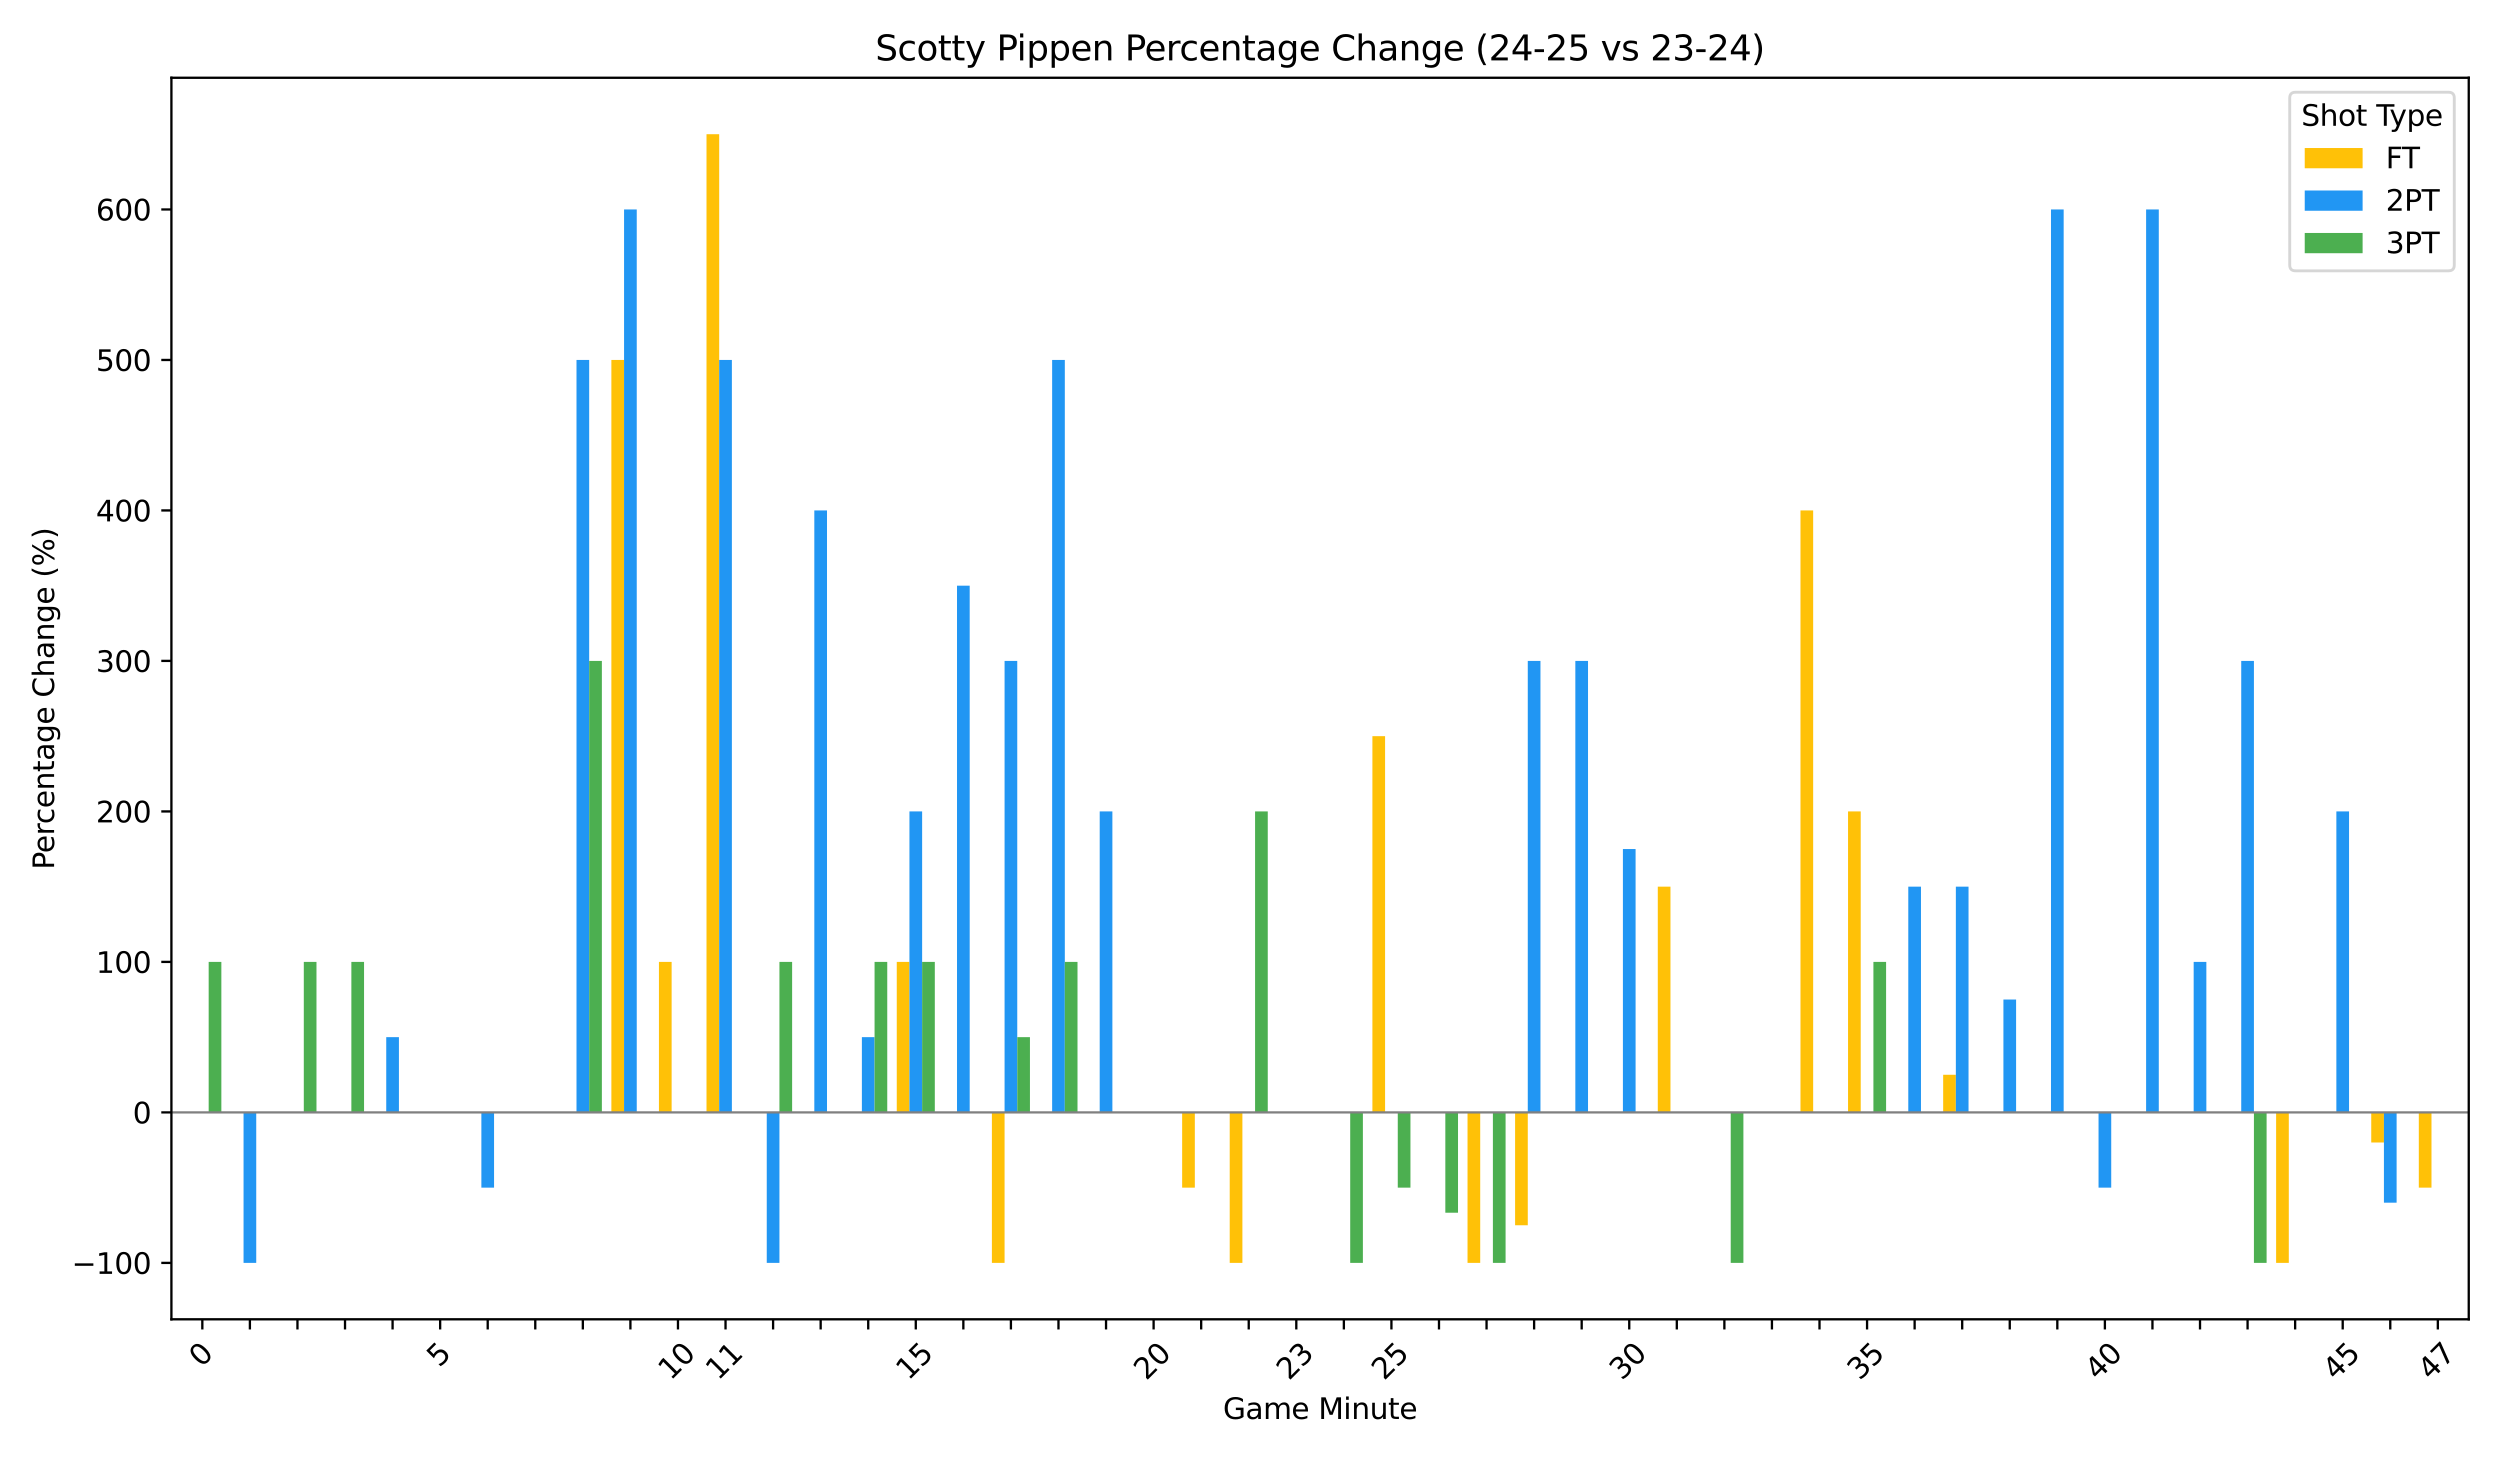 <?xml version="1.0" encoding="utf-8" standalone="no"?>
<!DOCTYPE svg PUBLIC "-//W3C//DTD SVG 1.1//EN"
  "http://www.w3.org/Graphics/SVG/1.1/DTD/svg11.dtd">
<svg xmlns:xlink="http://www.w3.org/1999/xlink" width="864pt" height="504pt" viewBox="0 0 864 504" xmlns="http://www.w3.org/2000/svg" version="1.1">
 <defs>
  <style type="text/css">*{stroke-linejoin: round; stroke-linecap: butt}</style>
 </defs>
 <g id="figure_1">
  <g id="patch_1">
   <path d="M 0 504 
L 864 504 
L 864 0 
L 0 0 
z
" style="fill: #ffffff"/>
  </g>
  <g id="axes_1">
   <g id="patch_2">
    <path d="M 59.24 455.956 
L 853.2 455.956 
L 853.2 26.88 
L 59.24 26.88 
z
" style="fill: #ffffff"/>
   </g>
   <g id="patch_3">
    <path d="M 63.35 384.443 
L 67.733 384.443 
L 67.733 384.443 
L 63.35 384.443 
z
" clip-path="url(#p41d56f7b83)" style="fill: #ffc107"/>
   </g>
   <g id="patch_4">
    <path d="M 79.788 384.443 
L 84.171 384.443 
L 84.171 384.443 
L 79.788 384.443 
z
" clip-path="url(#p41d56f7b83)" style="fill: #ffc107"/>
   </g>
   <g id="patch_5">
    <path d="M 96.226 384.443 
L 100.609 384.443 
L 100.609 384.443 
L 96.226 384.443 
z
" clip-path="url(#p41d56f7b83)" style="fill: #ffc107"/>
   </g>
   <g id="patch_6">
    <path d="M 112.664 384.443 
L 117.047 384.443 
L 117.047 384.443 
L 112.664 384.443 
z
" clip-path="url(#p41d56f7b83)" style="fill: #ffc107"/>
   </g>
   <g id="patch_7">
    <path d="M 129.102 384.443 
L 133.485 384.443 
L 133.485 384.443 
L 129.102 384.443 
z
" clip-path="url(#p41d56f7b83)" style="fill: #ffc107"/>
   </g>
   <g id="patch_8">
    <path d="M 145.54 384.443 
L 149.923 384.443 
L 149.923 384.443 
L 145.54 384.443 
z
" clip-path="url(#p41d56f7b83)" style="fill: #ffc107"/>
   </g>
   <g id="patch_9">
    <path d="M 161.978 384.443 
L 166.362 384.443 
L 166.362 384.443 
L 161.978 384.443 
z
" clip-path="url(#p41d56f7b83)" style="fill: #ffc107"/>
   </g>
   <g id="patch_10">
    <path d="M 178.416 384.443 
L 182.8 384.443 
L 182.8 384.443 
L 178.416 384.443 
z
" clip-path="url(#p41d56f7b83)" style="fill: #ffc107"/>
   </g>
   <g id="patch_11">
    <path d="M 194.854 384.443 
L 199.238 384.443 
L 199.238 384.443 
L 194.854 384.443 
z
" clip-path="url(#p41d56f7b83)" style="fill: #ffc107"/>
   </g>
   <g id="patch_12">
    <path d="M 211.292 384.443 
L 215.676 384.443 
L 215.676 124.397 
L 211.292 124.397 
z
" clip-path="url(#p41d56f7b83)" style="fill: #ffc107"/>
   </g>
   <g id="patch_13">
    <path d="M 227.73 384.443 
L 232.114 384.443 
L 232.114 332.434 
L 227.73 332.434 
z
" clip-path="url(#p41d56f7b83)" style="fill: #ffc107"/>
   </g>
   <g id="patch_14">
    <path d="M 244.169 384.443 
L 248.552 384.443 
L 248.552 46.383 
L 244.169 46.383 
z
" clip-path="url(#p41d56f7b83)" style="fill: #ffc107"/>
   </g>
   <g id="patch_15">
    <path d="M 260.607 384.443 
L 264.99 384.443 
L 264.99 384.443 
L 260.607 384.443 
z
" clip-path="url(#p41d56f7b83)" style="fill: #ffc107"/>
   </g>
   <g id="patch_16">
    <path d="M 277.045 384.443 
L 281.428 384.443 
L 281.428 384.443 
L 277.045 384.443 
z
" clip-path="url(#p41d56f7b83)" style="fill: #ffc107"/>
   </g>
   <g id="patch_17">
    <path d="M 293.483 384.443 
L 297.866 384.443 
L 297.866 384.443 
L 293.483 384.443 
z
" clip-path="url(#p41d56f7b83)" style="fill: #ffc107"/>
   </g>
   <g id="patch_18">
    <path d="M 309.921 384.443 
L 314.304 384.443 
L 314.304 332.434 
L 309.921 332.434 
z
" clip-path="url(#p41d56f7b83)" style="fill: #ffc107"/>
   </g>
   <g id="patch_19">
    <path d="M 326.359 384.443 
L 330.743 384.443 
L 330.743 384.443 
L 326.359 384.443 
z
" clip-path="url(#p41d56f7b83)" style="fill: #ffc107"/>
   </g>
   <g id="patch_20">
    <path d="M 342.797 384.443 
L 347.181 384.443 
L 347.181 436.452 
L 342.797 436.452 
z
" clip-path="url(#p41d56f7b83)" style="fill: #ffc107"/>
   </g>
   <g id="patch_21">
    <path d="M 359.235 384.443 
L 363.619 384.443 
L 363.619 384.443 
L 359.235 384.443 
z
" clip-path="url(#p41d56f7b83)" style="fill: #ffc107"/>
   </g>
   <g id="patch_22">
    <path d="M 375.673 384.443 
L 380.057 384.443 
L 380.057 384.443 
L 375.673 384.443 
z
" clip-path="url(#p41d56f7b83)" style="fill: #ffc107"/>
   </g>
   <g id="patch_23">
    <path d="M 392.111 384.443 
L 396.495 384.443 
L 396.495 384.443 
L 392.111 384.443 
z
" clip-path="url(#p41d56f7b83)" style="fill: #ffc107"/>
   </g>
   <g id="patch_24">
    <path d="M 408.55 384.443 
L 412.933 384.443 
L 412.933 410.448 
L 408.55 410.448 
z
" clip-path="url(#p41d56f7b83)" style="fill: #ffc107"/>
   </g>
   <g id="patch_25">
    <path d="M 424.988 384.443 
L 429.371 384.443 
L 429.371 436.452 
L 424.988 436.452 
z
" clip-path="url(#p41d56f7b83)" style="fill: #ffc107"/>
   </g>
   <g id="patch_26">
    <path d="M 441.426 384.443 
L 445.809 384.443 
L 445.809 384.443 
L 441.426 384.443 
z
" clip-path="url(#p41d56f7b83)" style="fill: #ffc107"/>
   </g>
   <g id="patch_27">
    <path d="M 457.864 384.443 
L 462.247 384.443 
L 462.247 384.443 
L 457.864 384.443 
z
" clip-path="url(#p41d56f7b83)" style="fill: #ffc107"/>
   </g>
   <g id="patch_28">
    <path d="M 474.302 384.443 
L 478.685 384.443 
L 478.685 254.42 
L 474.302 254.42 
z
" clip-path="url(#p41d56f7b83)" style="fill: #ffc107"/>
   </g>
   <g id="patch_29">
    <path d="M 490.74 384.443 
L 495.123 384.443 
L 495.123 384.443 
L 490.74 384.443 
z
" clip-path="url(#p41d56f7b83)" style="fill: #ffc107"/>
   </g>
   <g id="patch_30">
    <path d="M 507.178 384.443 
L 511.562 384.443 
L 511.562 436.452 
L 507.178 436.452 
z
" clip-path="url(#p41d56f7b83)" style="fill: #ffc107"/>
   </g>
   <g id="patch_31">
    <path d="M 523.616 384.443 
L 528 384.443 
L 528 423.45 
L 523.616 423.45 
z
" clip-path="url(#p41d56f7b83)" style="fill: #ffc107"/>
   </g>
   <g id="patch_32">
    <path d="M 540.054 384.443 
L 544.438 384.443 
L 544.438 384.443 
L 540.054 384.443 
z
" clip-path="url(#p41d56f7b83)" style="fill: #ffc107"/>
   </g>
   <g id="patch_33">
    <path d="M 556.492 384.443 
L 560.876 384.443 
L 560.876 384.443 
L 556.492 384.443 
z
" clip-path="url(#p41d56f7b83)" style="fill: #ffc107"/>
   </g>
   <g id="patch_34">
    <path d="M 572.93 384.443 
L 577.314 384.443 
L 577.314 306.429 
L 572.93 306.429 
z
" clip-path="url(#p41d56f7b83)" style="fill: #ffc107"/>
   </g>
   <g id="patch_35">
    <path d="M 589.369 384.443 
L 593.752 384.443 
L 593.752 384.443 
L 589.369 384.443 
z
" clip-path="url(#p41d56f7b83)" style="fill: #ffc107"/>
   </g>
   <g id="patch_36">
    <path d="M 605.807 384.443 
L 610.19 384.443 
L 610.19 384.443 
L 605.807 384.443 
z
" clip-path="url(#p41d56f7b83)" style="fill: #ffc107"/>
   </g>
   <g id="patch_37">
    <path d="M 622.245 384.443 
L 626.628 384.443 
L 626.628 176.406 
L 622.245 176.406 
z
" clip-path="url(#p41d56f7b83)" style="fill: #ffc107"/>
   </g>
   <g id="patch_38">
    <path d="M 638.683 384.443 
L 643.066 384.443 
L 643.066 280.425 
L 638.683 280.425 
z
" clip-path="url(#p41d56f7b83)" style="fill: #ffc107"/>
   </g>
   <g id="patch_39">
    <path d="M 655.121 384.443 
L 659.504 384.443 
L 659.504 384.443 
L 655.121 384.443 
z
" clip-path="url(#p41d56f7b83)" style="fill: #ffc107"/>
   </g>
   <g id="patch_40">
    <path d="M 671.559 384.443 
L 675.943 384.443 
L 675.943 371.441 
L 671.559 371.441 
z
" clip-path="url(#p41d56f7b83)" style="fill: #ffc107"/>
   </g>
   <g id="patch_41">
    <path d="M 687.997 384.443 
L 692.381 384.443 
L 692.381 384.443 
L 687.997 384.443 
z
" clip-path="url(#p41d56f7b83)" style="fill: #ffc107"/>
   </g>
   <g id="patch_42">
    <path d="M 704.435 384.443 
L 708.819 384.443 
L 708.819 384.443 
L 704.435 384.443 
z
" clip-path="url(#p41d56f7b83)" style="fill: #ffc107"/>
   </g>
   <g id="patch_43">
    <path d="M 720.873 384.443 
L 725.257 384.443 
L 725.257 384.443 
L 720.873 384.443 
z
" clip-path="url(#p41d56f7b83)" style="fill: #ffc107"/>
   </g>
   <g id="patch_44">
    <path d="M 737.311 384.443 
L 741.695 384.443 
L 741.695 384.443 
L 737.311 384.443 
z
" clip-path="url(#p41d56f7b83)" style="fill: #ffc107"/>
   </g>
   <g id="patch_45">
    <path d="M 753.75 384.443 
L 758.133 384.443 
L 758.133 384.443 
L 753.75 384.443 
z
" clip-path="url(#p41d56f7b83)" style="fill: #ffc107"/>
   </g>
   <g id="patch_46">
    <path d="M 770.188 384.443 
L 774.571 384.443 
L 774.571 384.443 
L 770.188 384.443 
z
" clip-path="url(#p41d56f7b83)" style="fill: #ffc107"/>
   </g>
   <g id="patch_47">
    <path d="M 786.626 384.443 
L 791.009 384.443 
L 791.009 436.452 
L 786.626 436.452 
z
" clip-path="url(#p41d56f7b83)" style="fill: #ffc107"/>
   </g>
   <g id="patch_48">
    <path d="M 803.064 384.443 
L 807.447 384.443 
L 807.447 384.443 
L 803.064 384.443 
z
" clip-path="url(#p41d56f7b83)" style="fill: #ffc107"/>
   </g>
   <g id="patch_49">
    <path d="M 819.502 384.443 
L 823.885 384.443 
L 823.885 394.845 
L 819.502 394.845 
z
" clip-path="url(#p41d56f7b83)" style="fill: #ffc107"/>
   </g>
   <g id="patch_50">
    <path d="M 835.94 384.443 
L 840.323 384.443 
L 840.323 410.448 
L 835.94 410.448 
z
" clip-path="url(#p41d56f7b83)" style="fill: #ffc107"/>
   </g>
   <g id="patch_51">
    <path d="M 67.733 384.443 
L 72.117 384.443 
L 72.117 384.443 
L 67.733 384.443 
z
" clip-path="url(#p41d56f7b83)" style="fill: #2196f3"/>
   </g>
   <g id="patch_52">
    <path d="M 84.171 384.443 
L 88.555 384.443 
L 88.555 436.452 
L 84.171 436.452 
z
" clip-path="url(#p41d56f7b83)" style="fill: #2196f3"/>
   </g>
   <g id="patch_53">
    <path d="M 100.609 384.443 
L 104.993 384.443 
L 104.993 384.443 
L 100.609 384.443 
z
" clip-path="url(#p41d56f7b83)" style="fill: #2196f3"/>
   </g>
   <g id="patch_54">
    <path d="M 117.047 384.443 
L 121.431 384.443 
L 121.431 384.443 
L 117.047 384.443 
z
" clip-path="url(#p41d56f7b83)" style="fill: #2196f3"/>
   </g>
   <g id="patch_55">
    <path d="M 133.485 384.443 
L 137.869 384.443 
L 137.869 358.438 
L 133.485 358.438 
z
" clip-path="url(#p41d56f7b83)" style="fill: #2196f3"/>
   </g>
   <g id="patch_56">
    <path d="M 149.923 384.443 
L 154.307 384.443 
L 154.307 384.443 
L 149.923 384.443 
z
" clip-path="url(#p41d56f7b83)" style="fill: #2196f3"/>
   </g>
   <g id="patch_57">
    <path d="M 166.362 384.443 
L 170.745 384.443 
L 170.745 410.448 
L 166.362 410.448 
z
" clip-path="url(#p41d56f7b83)" style="fill: #2196f3"/>
   </g>
   <g id="patch_58">
    <path d="M 182.8 384.443 
L 187.183 384.443 
L 187.183 384.443 
L 182.8 384.443 
z
" clip-path="url(#p41d56f7b83)" style="fill: #2196f3"/>
   </g>
   <g id="patch_59">
    <path d="M 199.238 384.443 
L 203.621 384.443 
L 203.621 124.397 
L 199.238 124.397 
z
" clip-path="url(#p41d56f7b83)" style="fill: #2196f3"/>
   </g>
   <g id="patch_60">
    <path d="M 215.676 384.443 
L 220.059 384.443 
L 220.059 72.388 
L 215.676 72.388 
z
" clip-path="url(#p41d56f7b83)" style="fill: #2196f3"/>
   </g>
   <g id="patch_61">
    <path d="M 232.114 384.443 
L 236.497 384.443 
L 236.497 384.443 
L 232.114 384.443 
z
" clip-path="url(#p41d56f7b83)" style="fill: #2196f3"/>
   </g>
   <g id="patch_62">
    <path d="M 248.552 384.443 
L 252.936 384.443 
L 252.936 124.397 
L 248.552 124.397 
z
" clip-path="url(#p41d56f7b83)" style="fill: #2196f3"/>
   </g>
   <g id="patch_63">
    <path d="M 264.99 384.443 
L 269.374 384.443 
L 269.374 436.452 
L 264.99 436.452 
z
" clip-path="url(#p41d56f7b83)" style="fill: #2196f3"/>
   </g>
   <g id="patch_64">
    <path d="M 281.428 384.443 
L 285.812 384.443 
L 285.812 176.406 
L 281.428 176.406 
z
" clip-path="url(#p41d56f7b83)" style="fill: #2196f3"/>
   </g>
   <g id="patch_65">
    <path d="M 297.866 384.443 
L 302.25 384.443 
L 302.25 358.438 
L 297.866 358.438 
z
" clip-path="url(#p41d56f7b83)" style="fill: #2196f3"/>
   </g>
   <g id="patch_66">
    <path d="M 314.304 384.443 
L 318.688 384.443 
L 318.688 280.425 
L 314.304 280.425 
z
" clip-path="url(#p41d56f7b83)" style="fill: #2196f3"/>
   </g>
   <g id="patch_67">
    <path d="M 330.743 384.443 
L 335.126 384.443 
L 335.126 202.411 
L 330.743 202.411 
z
" clip-path="url(#p41d56f7b83)" style="fill: #2196f3"/>
   </g>
   <g id="patch_68">
    <path d="M 347.181 384.443 
L 351.564 384.443 
L 351.564 228.415 
L 347.181 228.415 
z
" clip-path="url(#p41d56f7b83)" style="fill: #2196f3"/>
   </g>
   <g id="patch_69">
    <path d="M 363.619 384.443 
L 368.002 384.443 
L 368.002 124.397 
L 363.619 124.397 
z
" clip-path="url(#p41d56f7b83)" style="fill: #2196f3"/>
   </g>
   <g id="patch_70">
    <path d="M 380.057 384.443 
L 384.44 384.443 
L 384.44 280.425 
L 380.057 280.425 
z
" clip-path="url(#p41d56f7b83)" style="fill: #2196f3"/>
   </g>
   <g id="patch_71">
    <path d="M 396.495 384.443 
L 400.878 384.443 
L 400.878 384.443 
L 396.495 384.443 
z
" clip-path="url(#p41d56f7b83)" style="fill: #2196f3"/>
   </g>
   <g id="patch_72">
    <path d="M 412.933 384.443 
L 417.317 384.443 
L 417.317 384.443 
L 412.933 384.443 
z
" clip-path="url(#p41d56f7b83)" style="fill: #2196f3"/>
   </g>
   <g id="patch_73">
    <path d="M 429.371 384.443 
L 433.755 384.443 
L 433.755 384.443 
L 429.371 384.443 
z
" clip-path="url(#p41d56f7b83)" style="fill: #2196f3"/>
   </g>
   <g id="patch_74">
    <path d="M 445.809 384.443 
L 450.193 384.443 
L 450.193 384.443 
L 445.809 384.443 
z
" clip-path="url(#p41d56f7b83)" style="fill: #2196f3"/>
   </g>
   <g id="patch_75">
    <path d="M 462.247 384.443 
L 466.631 384.443 
L 466.631 384.443 
L 462.247 384.443 
z
" clip-path="url(#p41d56f7b83)" style="fill: #2196f3"/>
   </g>
   <g id="patch_76">
    <path d="M 478.685 384.443 
L 483.069 384.443 
L 483.069 384.443 
L 478.685 384.443 
z
" clip-path="url(#p41d56f7b83)" style="fill: #2196f3"/>
   </g>
   <g id="patch_77">
    <path d="M 495.123 384.443 
L 499.507 384.443 
L 499.507 384.443 
L 495.123 384.443 
z
" clip-path="url(#p41d56f7b83)" style="fill: #2196f3"/>
   </g>
   <g id="patch_78">
    <path d="M 511.562 384.443 
L 515.945 384.443 
L 515.945 384.443 
L 511.562 384.443 
z
" clip-path="url(#p41d56f7b83)" style="fill: #2196f3"/>
   </g>
   <g id="patch_79">
    <path d="M 528 384.443 
L 532.383 384.443 
L 532.383 228.415 
L 528 228.415 
z
" clip-path="url(#p41d56f7b83)" style="fill: #2196f3"/>
   </g>
   <g id="patch_80">
    <path d="M 544.438 384.443 
L 548.821 384.443 
L 548.821 228.415 
L 544.438 228.415 
z
" clip-path="url(#p41d56f7b83)" style="fill: #2196f3"/>
   </g>
   <g id="patch_81">
    <path d="M 560.876 384.443 
L 565.259 384.443 
L 565.259 293.427 
L 560.876 293.427 
z
" clip-path="url(#p41d56f7b83)" style="fill: #2196f3"/>
   </g>
   <g id="patch_82">
    <path d="M 577.314 384.443 
L 581.697 384.443 
L 581.697 384.443 
L 577.314 384.443 
z
" clip-path="url(#p41d56f7b83)" style="fill: #2196f3"/>
   </g>
   <g id="patch_83">
    <path d="M 593.752 384.443 
L 598.136 384.443 
L 598.136 384.443 
L 593.752 384.443 
z
" clip-path="url(#p41d56f7b83)" style="fill: #2196f3"/>
   </g>
   <g id="patch_84">
    <path d="M 610.19 384.443 
L 614.574 384.443 
L 614.574 384.443 
L 610.19 384.443 
z
" clip-path="url(#p41d56f7b83)" style="fill: #2196f3"/>
   </g>
   <g id="patch_85">
    <path d="M 626.628 384.443 
L 631.012 384.443 
L 631.012 384.443 
L 626.628 384.443 
z
" clip-path="url(#p41d56f7b83)" style="fill: #2196f3"/>
   </g>
   <g id="patch_86">
    <path d="M 643.066 384.443 
L 647.45 384.443 
L 647.45 384.443 
L 643.066 384.443 
z
" clip-path="url(#p41d56f7b83)" style="fill: #2196f3"/>
   </g>
   <g id="patch_87">
    <path d="M 659.504 384.443 
L 663.888 384.443 
L 663.888 306.429 
L 659.504 306.429 
z
" clip-path="url(#p41d56f7b83)" style="fill: #2196f3"/>
   </g>
   <g id="patch_88">
    <path d="M 675.943 384.443 
L 680.326 384.443 
L 680.326 306.429 
L 675.943 306.429 
z
" clip-path="url(#p41d56f7b83)" style="fill: #2196f3"/>
   </g>
   <g id="patch_89">
    <path d="M 692.381 384.443 
L 696.764 384.443 
L 696.764 345.436 
L 692.381 345.436 
z
" clip-path="url(#p41d56f7b83)" style="fill: #2196f3"/>
   </g>
   <g id="patch_90">
    <path d="M 708.819 384.443 
L 713.202 384.443 
L 713.202 72.388 
L 708.819 72.388 
z
" clip-path="url(#p41d56f7b83)" style="fill: #2196f3"/>
   </g>
   <g id="patch_91">
    <path d="M 725.257 384.443 
L 729.64 384.443 
L 729.64 410.448 
L 725.257 410.448 
z
" clip-path="url(#p41d56f7b83)" style="fill: #2196f3"/>
   </g>
   <g id="patch_92">
    <path d="M 741.695 384.443 
L 746.078 384.443 
L 746.078 72.388 
L 741.695 72.388 
z
" clip-path="url(#p41d56f7b83)" style="fill: #2196f3"/>
   </g>
   <g id="patch_93">
    <path d="M 758.133 384.443 
L 762.517 384.443 
L 762.517 332.434 
L 758.133 332.434 
z
" clip-path="url(#p41d56f7b83)" style="fill: #2196f3"/>
   </g>
   <g id="patch_94">
    <path d="M 774.571 384.443 
L 778.955 384.443 
L 778.955 228.415 
L 774.571 228.415 
z
" clip-path="url(#p41d56f7b83)" style="fill: #2196f3"/>
   </g>
   <g id="patch_95">
    <path d="M 791.009 384.443 
L 795.393 384.443 
L 795.393 384.443 
L 791.009 384.443 
z
" clip-path="url(#p41d56f7b83)" style="fill: #2196f3"/>
   </g>
   <g id="patch_96">
    <path d="M 807.447 384.443 
L 811.831 384.443 
L 811.831 280.425 
L 807.447 280.425 
z
" clip-path="url(#p41d56f7b83)" style="fill: #2196f3"/>
   </g>
   <g id="patch_97">
    <path d="M 823.885 384.443 
L 828.269 384.443 
L 828.269 415.648 
L 823.885 415.648 
z
" clip-path="url(#p41d56f7b83)" style="fill: #2196f3"/>
   </g>
   <g id="patch_98">
    <path d="M 840.323 384.443 
L 844.707 384.443 
L 844.707 384.443 
L 840.323 384.443 
z
" clip-path="url(#p41d56f7b83)" style="fill: #2196f3"/>
   </g>
   <g id="patch_99">
    <path d="M 72.117 384.443 
L 76.5 384.443 
L 76.5 332.434 
L 72.117 332.434 
z
" clip-path="url(#p41d56f7b83)" style="fill: #4caf50"/>
   </g>
   <g id="patch_100">
    <path d="M 88.555 384.443 
L 92.938 384.443 
L 92.938 384.443 
L 88.555 384.443 
z
" clip-path="url(#p41d56f7b83)" style="fill: #4caf50"/>
   </g>
   <g id="patch_101">
    <path d="M 104.993 384.443 
L 109.376 384.443 
L 109.376 332.434 
L 104.993 332.434 
z
" clip-path="url(#p41d56f7b83)" style="fill: #4caf50"/>
   </g>
   <g id="patch_102">
    <path d="M 121.431 384.443 
L 125.814 384.443 
L 125.814 332.434 
L 121.431 332.434 
z
" clip-path="url(#p41d56f7b83)" style="fill: #4caf50"/>
   </g>
   <g id="patch_103">
    <path d="M 137.869 384.443 
L 142.252 384.443 
L 142.252 384.443 
L 137.869 384.443 
z
" clip-path="url(#p41d56f7b83)" style="fill: #4caf50"/>
   </g>
   <g id="patch_104">
    <path d="M 154.307 384.443 
L 158.69 384.443 
L 158.69 384.443 
L 154.307 384.443 
z
" clip-path="url(#p41d56f7b83)" style="fill: #4caf50"/>
   </g>
   <g id="patch_105">
    <path d="M 170.745 384.443 
L 175.129 384.443 
L 175.129 384.443 
L 170.745 384.443 
z
" clip-path="url(#p41d56f7b83)" style="fill: #4caf50"/>
   </g>
   <g id="patch_106">
    <path d="M 187.183 384.443 
L 191.567 384.443 
L 191.567 384.443 
L 187.183 384.443 
z
" clip-path="url(#p41d56f7b83)" style="fill: #4caf50"/>
   </g>
   <g id="patch_107">
    <path d="M 203.621 384.443 
L 208.005 384.443 
L 208.005 228.415 
L 203.621 228.415 
z
" clip-path="url(#p41d56f7b83)" style="fill: #4caf50"/>
   </g>
   <g id="patch_108">
    <path d="M 220.059 384.443 
L 224.443 384.443 
L 224.443 384.443 
L 220.059 384.443 
z
" clip-path="url(#p41d56f7b83)" style="fill: #4caf50"/>
   </g>
   <g id="patch_109">
    <path d="M 236.497 384.443 
L 240.881 384.443 
L 240.881 384.443 
L 236.497 384.443 
z
" clip-path="url(#p41d56f7b83)" style="fill: #4caf50"/>
   </g>
   <g id="patch_110">
    <path d="M 252.936 384.443 
L 257.319 384.443 
L 257.319 384.443 
L 252.936 384.443 
z
" clip-path="url(#p41d56f7b83)" style="fill: #4caf50"/>
   </g>
   <g id="patch_111">
    <path d="M 269.374 384.443 
L 273.757 384.443 
L 273.757 332.434 
L 269.374 332.434 
z
" clip-path="url(#p41d56f7b83)" style="fill: #4caf50"/>
   </g>
   <g id="patch_112">
    <path d="M 285.812 384.443 
L 290.195 384.443 
L 290.195 384.443 
L 285.812 384.443 
z
" clip-path="url(#p41d56f7b83)" style="fill: #4caf50"/>
   </g>
   <g id="patch_113">
    <path d="M 302.25 384.443 
L 306.633 384.443 
L 306.633 332.434 
L 302.25 332.434 
z
" clip-path="url(#p41d56f7b83)" style="fill: #4caf50"/>
   </g>
   <g id="patch_114">
    <path d="M 318.688 384.443 
L 323.071 384.443 
L 323.071 332.434 
L 318.688 332.434 
z
" clip-path="url(#p41d56f7b83)" style="fill: #4caf50"/>
   </g>
   <g id="patch_115">
    <path d="M 335.126 384.443 
L 339.51 384.443 
L 339.51 384.443 
L 335.126 384.443 
z
" clip-path="url(#p41d56f7b83)" style="fill: #4caf50"/>
   </g>
   <g id="patch_116">
    <path d="M 351.564 384.443 
L 355.948 384.443 
L 355.948 358.438 
L 351.564 358.438 
z
" clip-path="url(#p41d56f7b83)" style="fill: #4caf50"/>
   </g>
   <g id="patch_117">
    <path d="M 368.002 384.443 
L 372.386 384.443 
L 372.386 332.434 
L 368.002 332.434 
z
" clip-path="url(#p41d56f7b83)" style="fill: #4caf50"/>
   </g>
   <g id="patch_118">
    <path d="M 384.44 384.443 
L 388.824 384.443 
L 388.824 384.443 
L 384.44 384.443 
z
" clip-path="url(#p41d56f7b83)" style="fill: #4caf50"/>
   </g>
   <g id="patch_119">
    <path d="M 400.878 384.443 
L 405.262 384.443 
L 405.262 384.443 
L 400.878 384.443 
z
" clip-path="url(#p41d56f7b83)" style="fill: #4caf50"/>
   </g>
   <g id="patch_120">
    <path d="M 417.317 384.443 
L 421.7 384.443 
L 421.7 384.443 
L 417.317 384.443 
z
" clip-path="url(#p41d56f7b83)" style="fill: #4caf50"/>
   </g>
   <g id="patch_121">
    <path d="M 433.755 384.443 
L 438.138 384.443 
L 438.138 280.425 
L 433.755 280.425 
z
" clip-path="url(#p41d56f7b83)" style="fill: #4caf50"/>
   </g>
   <g id="patch_122">
    <path d="M 450.193 384.443 
L 454.576 384.443 
L 454.576 384.443 
L 450.193 384.443 
z
" clip-path="url(#p41d56f7b83)" style="fill: #4caf50"/>
   </g>
   <g id="patch_123">
    <path d="M 466.631 384.443 
L 471.014 384.443 
L 471.014 436.452 
L 466.631 436.452 
z
" clip-path="url(#p41d56f7b83)" style="fill: #4caf50"/>
   </g>
   <g id="patch_124">
    <path d="M 483.069 384.443 
L 487.452 384.443 
L 487.452 410.448 
L 483.069 410.448 
z
" clip-path="url(#p41d56f7b83)" style="fill: #4caf50"/>
   </g>
   <g id="patch_125">
    <path d="M 499.507 384.443 
L 503.89 384.443 
L 503.89 419.116 
L 499.507 419.116 
z
" clip-path="url(#p41d56f7b83)" style="fill: #4caf50"/>
   </g>
   <g id="patch_126">
    <path d="M 515.945 384.443 
L 520.329 384.443 
L 520.329 436.452 
L 515.945 436.452 
z
" clip-path="url(#p41d56f7b83)" style="fill: #4caf50"/>
   </g>
   <g id="patch_127">
    <path d="M 532.383 384.443 
L 536.767 384.443 
L 536.767 384.443 
L 532.383 384.443 
z
" clip-path="url(#p41d56f7b83)" style="fill: #4caf50"/>
   </g>
   <g id="patch_128">
    <path d="M 548.821 384.443 
L 553.205 384.443 
L 553.205 384.443 
L 548.821 384.443 
z
" clip-path="url(#p41d56f7b83)" style="fill: #4caf50"/>
   </g>
   <g id="patch_129">
    <path d="M 565.259 384.443 
L 569.643 384.443 
L 569.643 384.443 
L 565.259 384.443 
z
" clip-path="url(#p41d56f7b83)" style="fill: #4caf50"/>
   </g>
   <g id="patch_130">
    <path d="M 581.697 384.443 
L 586.081 384.443 
L 586.081 384.443 
L 581.697 384.443 
z
" clip-path="url(#p41d56f7b83)" style="fill: #4caf50"/>
   </g>
   <g id="patch_131">
    <path d="M 598.136 384.443 
L 602.519 384.443 
L 602.519 436.452 
L 598.136 436.452 
z
" clip-path="url(#p41d56f7b83)" style="fill: #4caf50"/>
   </g>
   <g id="patch_132">
    <path d="M 614.574 384.443 
L 618.957 384.443 
L 618.957 384.443 
L 614.574 384.443 
z
" clip-path="url(#p41d56f7b83)" style="fill: #4caf50"/>
   </g>
   <g id="patch_133">
    <path d="M 631.012 384.443 
L 635.395 384.443 
L 635.395 384.443 
L 631.012 384.443 
z
" clip-path="url(#p41d56f7b83)" style="fill: #4caf50"/>
   </g>
   <g id="patch_134">
    <path d="M 647.45 384.443 
L 651.833 384.443 
L 651.833 332.434 
L 647.45 332.434 
z
" clip-path="url(#p41d56f7b83)" style="fill: #4caf50"/>
   </g>
   <g id="patch_135">
    <path d="M 663.888 384.443 
L 668.271 384.443 
L 668.271 384.443 
L 663.888 384.443 
z
" clip-path="url(#p41d56f7b83)" style="fill: #4caf50"/>
   </g>
   <g id="patch_136">
    <path d="M 680.326 384.443 
L 684.71 384.443 
L 684.71 384.443 
L 680.326 384.443 
z
" clip-path="url(#p41d56f7b83)" style="fill: #4caf50"/>
   </g>
   <g id="patch_137">
    <path d="M 696.764 384.443 
L 701.148 384.443 
L 701.148 384.443 
L 696.764 384.443 
z
" clip-path="url(#p41d56f7b83)" style="fill: #4caf50"/>
   </g>
   <g id="patch_138">
    <path d="M 713.202 384.443 
L 717.586 384.443 
L 717.586 384.443 
L 713.202 384.443 
z
" clip-path="url(#p41d56f7b83)" style="fill: #4caf50"/>
   </g>
   <g id="patch_139">
    <path d="M 729.64 384.443 
L 734.024 384.443 
L 734.024 384.443 
L 729.64 384.443 
z
" clip-path="url(#p41d56f7b83)" style="fill: #4caf50"/>
   </g>
   <g id="patch_140">
    <path d="M 746.078 384.443 
L 750.462 384.443 
L 750.462 384.443 
L 746.078 384.443 
z
" clip-path="url(#p41d56f7b83)" style="fill: #4caf50"/>
   </g>
   <g id="patch_141">
    <path d="M 762.517 384.443 
L 766.9 384.443 
L 766.9 384.443 
L 762.517 384.443 
z
" clip-path="url(#p41d56f7b83)" style="fill: #4caf50"/>
   </g>
   <g id="patch_142">
    <path d="M 778.955 384.443 
L 783.338 384.443 
L 783.338 436.452 
L 778.955 436.452 
z
" clip-path="url(#p41d56f7b83)" style="fill: #4caf50"/>
   </g>
   <g id="patch_143">
    <path d="M 795.393 384.443 
L 799.776 384.443 
L 799.776 384.443 
L 795.393 384.443 
z
" clip-path="url(#p41d56f7b83)" style="fill: #4caf50"/>
   </g>
   <g id="patch_144">
    <path d="M 811.831 384.443 
L 816.214 384.443 
L 816.214 384.443 
L 811.831 384.443 
z
" clip-path="url(#p41d56f7b83)" style="fill: #4caf50"/>
   </g>
   <g id="patch_145">
    <path d="M 828.269 384.443 
L 832.652 384.443 
L 832.652 384.443 
L 828.269 384.443 
z
" clip-path="url(#p41d56f7b83)" style="fill: #4caf50"/>
   </g>
   <g id="patch_146">
    <path d="M 844.707 384.443 
L 849.09 384.443 
L 849.09 384.443 
L 844.707 384.443 
z
" clip-path="url(#p41d56f7b83)" style="fill: #4caf50"/>
   </g>
   <g id="matplotlib.axis_1">
    <g id="xtick_1">
     <g id="line2d_1">
      <defs>
       <path id="m3e63f47f3d" d="M 0 0 
L 0 3.5 
" style="stroke: #000000; stroke-width: 0.8"/>
      </defs>
      <g>
       <use xlink:href="#m3e63f47f3d" x="69.925" y="455.956" style="stroke: #000000; stroke-width: 0.8"/>
      </g>
     </g>
     <g id="text_1">
      <!-- 0 -->
      <g transform="translate(69.626 472.827) rotate(-45) scale(0.1 -0.1)">
       <defs>
        <path id="DejaVuSans-30" d="M 2034 4250 
Q 1547 4250 1301 3770 
Q 1056 3291 1056 2328 
Q 1056 1369 1301 889 
Q 1547 409 2034 409 
Q 2525 409 2770 889 
Q 3016 1369 3016 2328 
Q 3016 3291 2770 3770 
Q 2525 4250 2034 4250 
z
M 2034 4750 
Q 2819 4750 3233 4129 
Q 3647 3509 3647 2328 
Q 3647 1150 3233 529 
Q 2819 -91 2034 -91 
Q 1250 -91 836 529 
Q 422 1150 422 2328 
Q 422 3509 836 4129 
Q 1250 4750 2034 4750 
z
" transform="scale(0.016)"/>
       </defs>
       <use xlink:href="#DejaVuSans-30"/>
      </g>
     </g>
    </g>
    <g id="xtick_2">
     <g id="line2d_2">
      <g>
       <use xlink:href="#m3e63f47f3d" x="86.363" y="455.956" style="stroke: #000000; stroke-width: 0.8"/>
      </g>
     </g>
    </g>
    <g id="xtick_3">
     <g id="line2d_3">
      <g>
       <use xlink:href="#m3e63f47f3d" x="102.801" y="455.956" style="stroke: #000000; stroke-width: 0.8"/>
      </g>
     </g>
    </g>
    <g id="xtick_4">
     <g id="line2d_4">
      <g>
       <use xlink:href="#m3e63f47f3d" x="119.239" y="455.956" style="stroke: #000000; stroke-width: 0.8"/>
      </g>
     </g>
    </g>
    <g id="xtick_5">
     <g id="line2d_5">
      <g>
       <use xlink:href="#m3e63f47f3d" x="135.677" y="455.956" style="stroke: #000000; stroke-width: 0.8"/>
      </g>
     </g>
    </g>
    <g id="xtick_6">
     <g id="line2d_6">
      <g>
       <use xlink:href="#m3e63f47f3d" x="152.115" y="455.956" style="stroke: #000000; stroke-width: 0.8"/>
      </g>
     </g>
     <g id="text_2">
      <!-- 5 -->
      <g transform="translate(151.817 472.827) rotate(-45) scale(0.1 -0.1)">
       <defs>
        <path id="DejaVuSans-35" d="M 691 4666 
L 3169 4666 
L 3169 4134 
L 1269 4134 
L 1269 2991 
Q 1406 3038 1543 3061 
Q 1681 3084 1819 3084 
Q 2600 3084 3056 2656 
Q 3513 2228 3513 1497 
Q 3513 744 3044 326 
Q 2575 -91 1722 -91 
Q 1428 -91 1123 -41 
Q 819 9 494 109 
L 494 744 
Q 775 591 1075 516 
Q 1375 441 1709 441 
Q 2250 441 2565 725 
Q 2881 1009 2881 1497 
Q 2881 1984 2565 2268 
Q 2250 2553 1709 2553 
Q 1456 2553 1204 2497 
Q 953 2441 691 2322 
L 691 4666 
z
" transform="scale(0.016)"/>
       </defs>
       <use xlink:href="#DejaVuSans-35"/>
      </g>
     </g>
    </g>
    <g id="xtick_7">
     <g id="line2d_7">
      <g>
       <use xlink:href="#m3e63f47f3d" x="168.553" y="455.956" style="stroke: #000000; stroke-width: 0.8"/>
      </g>
     </g>
    </g>
    <g id="xtick_8">
     <g id="line2d_8">
      <g>
       <use xlink:href="#m3e63f47f3d" x="184.991" y="455.956" style="stroke: #000000; stroke-width: 0.8"/>
      </g>
     </g>
    </g>
    <g id="xtick_9">
     <g id="line2d_9">
      <g>
       <use xlink:href="#m3e63f47f3d" x="201.43" y="455.956" style="stroke: #000000; stroke-width: 0.8"/>
      </g>
     </g>
    </g>
    <g id="xtick_10">
     <g id="line2d_10">
      <g>
       <use xlink:href="#m3e63f47f3d" x="217.868" y="455.956" style="stroke: #000000; stroke-width: 0.8"/>
      </g>
     </g>
    </g>
    <g id="xtick_11">
     <g id="line2d_11">
      <g>
       <use xlink:href="#m3e63f47f3d" x="234.306" y="455.956" style="stroke: #000000; stroke-width: 0.8"/>
      </g>
     </g>
     <g id="text_3">
      <!-- 10 -->
      <g transform="translate(231.758 477.326) rotate(-45) scale(0.1 -0.1)">
       <defs>
        <path id="DejaVuSans-31" d="M 794 531 
L 1825 531 
L 1825 4091 
L 703 3866 
L 703 4441 
L 1819 4666 
L 2450 4666 
L 2450 531 
L 3481 531 
L 3481 0 
L 794 0 
L 794 531 
z
" transform="scale(0.016)"/>
       </defs>
       <use xlink:href="#DejaVuSans-31"/>
       <use xlink:href="#DejaVuSans-30" transform="translate(63.623 0)"/>
      </g>
     </g>
    </g>
    <g id="xtick_12">
     <g id="line2d_12">
      <g>
       <use xlink:href="#m3e63f47f3d" x="250.744" y="455.956" style="stroke: #000000; stroke-width: 0.8"/>
      </g>
     </g>
     <g id="text_4">
      <!-- 11 -->
      <g transform="translate(248.196 477.326) rotate(-45) scale(0.1 -0.1)">
       <use xlink:href="#DejaVuSans-31"/>
       <use xlink:href="#DejaVuSans-31" transform="translate(63.623 0)"/>
      </g>
     </g>
    </g>
    <g id="xtick_13">
     <g id="line2d_13">
      <g>
       <use xlink:href="#m3e63f47f3d" x="267.182" y="455.956" style="stroke: #000000; stroke-width: 0.8"/>
      </g>
     </g>
    </g>
    <g id="xtick_14">
     <g id="line2d_14">
      <g>
       <use xlink:href="#m3e63f47f3d" x="283.62" y="455.956" style="stroke: #000000; stroke-width: 0.8"/>
      </g>
     </g>
    </g>
    <g id="xtick_15">
     <g id="line2d_15">
      <g>
       <use xlink:href="#m3e63f47f3d" x="300.058" y="455.956" style="stroke: #000000; stroke-width: 0.8"/>
      </g>
     </g>
    </g>
    <g id="xtick_16">
     <g id="line2d_16">
      <g>
       <use xlink:href="#m3e63f47f3d" x="316.496" y="455.956" style="stroke: #000000; stroke-width: 0.8"/>
      </g>
     </g>
     <g id="text_5">
      <!-- 15 -->
      <g transform="translate(313.948 477.326) rotate(-45) scale(0.1 -0.1)">
       <use xlink:href="#DejaVuSans-31"/>
       <use xlink:href="#DejaVuSans-35" transform="translate(63.623 0)"/>
      </g>
     </g>
    </g>
    <g id="xtick_17">
     <g id="line2d_17">
      <g>
       <use xlink:href="#m3e63f47f3d" x="332.934" y="455.956" style="stroke: #000000; stroke-width: 0.8"/>
      </g>
     </g>
    </g>
    <g id="xtick_18">
     <g id="line2d_18">
      <g>
       <use xlink:href="#m3e63f47f3d" x="349.372" y="455.956" style="stroke: #000000; stroke-width: 0.8"/>
      </g>
     </g>
    </g>
    <g id="xtick_19">
     <g id="line2d_19">
      <g>
       <use xlink:href="#m3e63f47f3d" x="365.81" y="455.956" style="stroke: #000000; stroke-width: 0.8"/>
      </g>
     </g>
    </g>
    <g id="xtick_20">
     <g id="line2d_20">
      <g>
       <use xlink:href="#m3e63f47f3d" x="382.249" y="455.956" style="stroke: #000000; stroke-width: 0.8"/>
      </g>
     </g>
    </g>
    <g id="xtick_21">
     <g id="line2d_21">
      <g>
       <use xlink:href="#m3e63f47f3d" x="398.687" y="455.956" style="stroke: #000000; stroke-width: 0.8"/>
      </g>
     </g>
     <g id="text_6">
      <!-- 20 -->
      <g transform="translate(396.139 477.326) rotate(-45) scale(0.1 -0.1)">
       <defs>
        <path id="DejaVuSans-32" d="M 1228 531 
L 3431 531 
L 3431 0 
L 469 0 
L 469 531 
Q 828 903 1448 1529 
Q 2069 2156 2228 2338 
Q 2531 2678 2651 2914 
Q 2772 3150 2772 3378 
Q 2772 3750 2511 3984 
Q 2250 4219 1831 4219 
Q 1534 4219 1204 4116 
Q 875 4013 500 3803 
L 500 4441 
Q 881 4594 1212 4672 
Q 1544 4750 1819 4750 
Q 2544 4750 2975 4387 
Q 3406 4025 3406 3419 
Q 3406 3131 3298 2873 
Q 3191 2616 2906 2266 
Q 2828 2175 2409 1742 
Q 1991 1309 1228 531 
z
" transform="scale(0.016)"/>
       </defs>
       <use xlink:href="#DejaVuSans-32"/>
       <use xlink:href="#DejaVuSans-30" transform="translate(63.623 0)"/>
      </g>
     </g>
    </g>
    <g id="xtick_22">
     <g id="line2d_22">
      <g>
       <use xlink:href="#m3e63f47f3d" x="415.125" y="455.956" style="stroke: #000000; stroke-width: 0.8"/>
      </g>
     </g>
    </g>
    <g id="xtick_23">
     <g id="line2d_23">
      <g>
       <use xlink:href="#m3e63f47f3d" x="431.563" y="455.956" style="stroke: #000000; stroke-width: 0.8"/>
      </g>
     </g>
    </g>
    <g id="xtick_24">
     <g id="line2d_24">
      <g>
       <use xlink:href="#m3e63f47f3d" x="448.001" y="455.956" style="stroke: #000000; stroke-width: 0.8"/>
      </g>
     </g>
     <g id="text_7">
      <!-- 23 -->
      <g transform="translate(445.453 477.326) rotate(-45) scale(0.1 -0.1)">
       <defs>
        <path id="DejaVuSans-33" d="M 2597 2516 
Q 3050 2419 3304 2112 
Q 3559 1806 3559 1356 
Q 3559 666 3084 287 
Q 2609 -91 1734 -91 
Q 1441 -91 1130 -33 
Q 819 25 488 141 
L 488 750 
Q 750 597 1062 519 
Q 1375 441 1716 441 
Q 2309 441 2620 675 
Q 2931 909 2931 1356 
Q 2931 1769 2642 2001 
Q 2353 2234 1838 2234 
L 1294 2234 
L 1294 2753 
L 1863 2753 
Q 2328 2753 2575 2939 
Q 2822 3125 2822 3475 
Q 2822 3834 2567 4026 
Q 2313 4219 1838 4219 
Q 1578 4219 1281 4162 
Q 984 4106 628 3988 
L 628 4550 
Q 988 4650 1302 4700 
Q 1616 4750 1894 4750 
Q 2613 4750 3031 4423 
Q 3450 4097 3450 3541 
Q 3450 3153 3228 2886 
Q 3006 2619 2597 2516 
z
" transform="scale(0.016)"/>
       </defs>
       <use xlink:href="#DejaVuSans-32"/>
       <use xlink:href="#DejaVuSans-33" transform="translate(63.623 0)"/>
      </g>
     </g>
    </g>
    <g id="xtick_25">
     <g id="line2d_25">
      <g>
       <use xlink:href="#m3e63f47f3d" x="464.439" y="455.956" style="stroke: #000000; stroke-width: 0.8"/>
      </g>
     </g>
    </g>
    <g id="xtick_26">
     <g id="line2d_26">
      <g>
       <use xlink:href="#m3e63f47f3d" x="480.877" y="455.956" style="stroke: #000000; stroke-width: 0.8"/>
      </g>
     </g>
     <g id="text_8">
      <!-- 25 -->
      <g transform="translate(478.329 477.326) rotate(-45) scale(0.1 -0.1)">
       <use xlink:href="#DejaVuSans-32"/>
       <use xlink:href="#DejaVuSans-35" transform="translate(63.623 0)"/>
      </g>
     </g>
    </g>
    <g id="xtick_27">
     <g id="line2d_27">
      <g>
       <use xlink:href="#m3e63f47f3d" x="497.315" y="455.956" style="stroke: #000000; stroke-width: 0.8"/>
      </g>
     </g>
    </g>
    <g id="xtick_28">
     <g id="line2d_28">
      <g>
       <use xlink:href="#m3e63f47f3d" x="513.753" y="455.956" style="stroke: #000000; stroke-width: 0.8"/>
      </g>
     </g>
    </g>
    <g id="xtick_29">
     <g id="line2d_29">
      <g>
       <use xlink:href="#m3e63f47f3d" x="530.191" y="455.956" style="stroke: #000000; stroke-width: 0.8"/>
      </g>
     </g>
    </g>
    <g id="xtick_30">
     <g id="line2d_30">
      <g>
       <use xlink:href="#m3e63f47f3d" x="546.63" y="455.956" style="stroke: #000000; stroke-width: 0.8"/>
      </g>
     </g>
    </g>
    <g id="xtick_31">
     <g id="line2d_31">
      <g>
       <use xlink:href="#m3e63f47f3d" x="563.068" y="455.956" style="stroke: #000000; stroke-width: 0.8"/>
      </g>
     </g>
     <g id="text_9">
      <!-- 30 -->
      <g transform="translate(560.52 477.326) rotate(-45) scale(0.1 -0.1)">
       <use xlink:href="#DejaVuSans-33"/>
       <use xlink:href="#DejaVuSans-30" transform="translate(63.623 0)"/>
      </g>
     </g>
    </g>
    <g id="xtick_32">
     <g id="line2d_32">
      <g>
       <use xlink:href="#m3e63f47f3d" x="579.506" y="455.956" style="stroke: #000000; stroke-width: 0.8"/>
      </g>
     </g>
    </g>
    <g id="xtick_33">
     <g id="line2d_33">
      <g>
       <use xlink:href="#m3e63f47f3d" x="595.944" y="455.956" style="stroke: #000000; stroke-width: 0.8"/>
      </g>
     </g>
    </g>
    <g id="xtick_34">
     <g id="line2d_34">
      <g>
       <use xlink:href="#m3e63f47f3d" x="612.382" y="455.956" style="stroke: #000000; stroke-width: 0.8"/>
      </g>
     </g>
    </g>
    <g id="xtick_35">
     <g id="line2d_35">
      <g>
       <use xlink:href="#m3e63f47f3d" x="628.82" y="455.956" style="stroke: #000000; stroke-width: 0.8"/>
      </g>
     </g>
    </g>
    <g id="xtick_36">
     <g id="line2d_36">
      <g>
       <use xlink:href="#m3e63f47f3d" x="645.258" y="455.956" style="stroke: #000000; stroke-width: 0.8"/>
      </g>
     </g>
     <g id="text_10">
      <!-- 35 -->
      <g transform="translate(642.71 477.326) rotate(-45) scale(0.1 -0.1)">
       <use xlink:href="#DejaVuSans-33"/>
       <use xlink:href="#DejaVuSans-35" transform="translate(63.623 0)"/>
      </g>
     </g>
    </g>
    <g id="xtick_37">
     <g id="line2d_37">
      <g>
       <use xlink:href="#m3e63f47f3d" x="661.696" y="455.956" style="stroke: #000000; stroke-width: 0.8"/>
      </g>
     </g>
    </g>
    <g id="xtick_38">
     <g id="line2d_38">
      <g>
       <use xlink:href="#m3e63f47f3d" x="678.134" y="455.956" style="stroke: #000000; stroke-width: 0.8"/>
      </g>
     </g>
    </g>
    <g id="xtick_39">
     <g id="line2d_39">
      <g>
       <use xlink:href="#m3e63f47f3d" x="694.572" y="455.956" style="stroke: #000000; stroke-width: 0.8"/>
      </g>
     </g>
    </g>
    <g id="xtick_40">
     <g id="line2d_40">
      <g>
       <use xlink:href="#m3e63f47f3d" x="711.01" y="455.956" style="stroke: #000000; stroke-width: 0.8"/>
      </g>
     </g>
    </g>
    <g id="xtick_41">
     <g id="line2d_41">
      <g>
       <use xlink:href="#m3e63f47f3d" x="727.449" y="455.956" style="stroke: #000000; stroke-width: 0.8"/>
      </g>
     </g>
     <g id="text_11">
      <!-- 40 -->
      <g transform="translate(724.901 477.326) rotate(-45) scale(0.1 -0.1)">
       <defs>
        <path id="DejaVuSans-34" d="M 2419 4116 
L 825 1625 
L 2419 1625 
L 2419 4116 
z
M 2253 4666 
L 3047 4666 
L 3047 1625 
L 3713 1625 
L 3713 1100 
L 3047 1100 
L 3047 0 
L 2419 0 
L 2419 1100 
L 313 1100 
L 313 1709 
L 2253 4666 
z
" transform="scale(0.016)"/>
       </defs>
       <use xlink:href="#DejaVuSans-34"/>
       <use xlink:href="#DejaVuSans-30" transform="translate(63.623 0)"/>
      </g>
     </g>
    </g>
    <g id="xtick_42">
     <g id="line2d_42">
      <g>
       <use xlink:href="#m3e63f47f3d" x="743.887" y="455.956" style="stroke: #000000; stroke-width: 0.8"/>
      </g>
     </g>
    </g>
    <g id="xtick_43">
     <g id="line2d_43">
      <g>
       <use xlink:href="#m3e63f47f3d" x="760.325" y="455.956" style="stroke: #000000; stroke-width: 0.8"/>
      </g>
     </g>
    </g>
    <g id="xtick_44">
     <g id="line2d_44">
      <g>
       <use xlink:href="#m3e63f47f3d" x="776.763" y="455.956" style="stroke: #000000; stroke-width: 0.8"/>
      </g>
     </g>
    </g>
    <g id="xtick_45">
     <g id="line2d_45">
      <g>
       <use xlink:href="#m3e63f47f3d" x="793.201" y="455.956" style="stroke: #000000; stroke-width: 0.8"/>
      </g>
     </g>
    </g>
    <g id="xtick_46">
     <g id="line2d_46">
      <g>
       <use xlink:href="#m3e63f47f3d" x="809.639" y="455.956" style="stroke: #000000; stroke-width: 0.8"/>
      </g>
     </g>
     <g id="text_12">
      <!-- 45 -->
      <g transform="translate(807.091 477.326) rotate(-45) scale(0.1 -0.1)">
       <use xlink:href="#DejaVuSans-34"/>
       <use xlink:href="#DejaVuSans-35" transform="translate(63.623 0)"/>
      </g>
     </g>
    </g>
    <g id="xtick_47">
     <g id="line2d_47">
      <g>
       <use xlink:href="#m3e63f47f3d" x="826.077" y="455.956" style="stroke: #000000; stroke-width: 0.8"/>
      </g>
     </g>
    </g>
    <g id="xtick_48">
     <g id="line2d_48">
      <g>
       <use xlink:href="#m3e63f47f3d" x="842.515" y="455.956" style="stroke: #000000; stroke-width: 0.8"/>
      </g>
     </g>
     <g id="text_13">
      <!-- 47 -->
      <g transform="translate(839.967 477.326) rotate(-45) scale(0.1 -0.1)">
       <defs>
        <path id="DejaVuSans-37" d="M 525 4666 
L 3525 4666 
L 3525 4397 
L 1831 0 
L 1172 0 
L 2766 4134 
L 525 4134 
L 525 4666 
z
" transform="scale(0.016)"/>
       </defs>
       <use xlink:href="#DejaVuSans-34"/>
       <use xlink:href="#DejaVuSans-37" transform="translate(63.623 0)"/>
      </g>
     </g>
    </g>
    <g id="text_14">
     <!-- Game Minute -->
     <g transform="translate(422.668 490.395) scale(0.1 -0.1)">
      <defs>
       <path id="DejaVuSans-47" d="M 3809 666 
L 3809 1919 
L 2778 1919 
L 2778 2438 
L 4434 2438 
L 4434 434 
Q 4069 175 3628 42 
Q 3188 -91 2688 -91 
Q 1594 -91 976 548 
Q 359 1188 359 2328 
Q 359 3472 976 4111 
Q 1594 4750 2688 4750 
Q 3144 4750 3555 4637 
Q 3966 4525 4313 4306 
L 4313 3634 
Q 3963 3931 3569 4081 
Q 3175 4231 2741 4231 
Q 1884 4231 1454 3753 
Q 1025 3275 1025 2328 
Q 1025 1384 1454 906 
Q 1884 428 2741 428 
Q 3075 428 3337 486 
Q 3600 544 3809 666 
z
" transform="scale(0.016)"/>
       <path id="DejaVuSans-61" d="M 2194 1759 
Q 1497 1759 1228 1600 
Q 959 1441 959 1056 
Q 959 750 1161 570 
Q 1363 391 1709 391 
Q 2188 391 2477 730 
Q 2766 1069 2766 1631 
L 2766 1759 
L 2194 1759 
z
M 3341 1997 
L 3341 0 
L 2766 0 
L 2766 531 
Q 2569 213 2275 61 
Q 1981 -91 1556 -91 
Q 1019 -91 701 211 
Q 384 513 384 1019 
Q 384 1609 779 1909 
Q 1175 2209 1959 2209 
L 2766 2209 
L 2766 2266 
Q 2766 2663 2505 2880 
Q 2244 3097 1772 3097 
Q 1472 3097 1187 3025 
Q 903 2953 641 2809 
L 641 3341 
Q 956 3463 1253 3523 
Q 1550 3584 1831 3584 
Q 2591 3584 2966 3190 
Q 3341 2797 3341 1997 
z
" transform="scale(0.016)"/>
       <path id="DejaVuSans-6d" d="M 3328 2828 
Q 3544 3216 3844 3400 
Q 4144 3584 4550 3584 
Q 5097 3584 5394 3201 
Q 5691 2819 5691 2113 
L 5691 0 
L 5113 0 
L 5113 2094 
Q 5113 2597 4934 2840 
Q 4756 3084 4391 3084 
Q 3944 3084 3684 2787 
Q 3425 2491 3425 1978 
L 3425 0 
L 2847 0 
L 2847 2094 
Q 2847 2600 2669 2842 
Q 2491 3084 2119 3084 
Q 1678 3084 1418 2786 
Q 1159 2488 1159 1978 
L 1159 0 
L 581 0 
L 581 3500 
L 1159 3500 
L 1159 2956 
Q 1356 3278 1631 3431 
Q 1906 3584 2284 3584 
Q 2666 3584 2933 3390 
Q 3200 3197 3328 2828 
z
" transform="scale(0.016)"/>
       <path id="DejaVuSans-65" d="M 3597 1894 
L 3597 1613 
L 953 1613 
Q 991 1019 1311 708 
Q 1631 397 2203 397 
Q 2534 397 2845 478 
Q 3156 559 3463 722 
L 3463 178 
Q 3153 47 2828 -22 
Q 2503 -91 2169 -91 
Q 1331 -91 842 396 
Q 353 884 353 1716 
Q 353 2575 817 3079 
Q 1281 3584 2069 3584 
Q 2775 3584 3186 3129 
Q 3597 2675 3597 1894 
z
M 3022 2063 
Q 3016 2534 2758 2815 
Q 2500 3097 2075 3097 
Q 1594 3097 1305 2825 
Q 1016 2553 972 2059 
L 3022 2063 
z
" transform="scale(0.016)"/>
       <path id="DejaVuSans-20" transform="scale(0.016)"/>
       <path id="DejaVuSans-4d" d="M 628 4666 
L 1569 4666 
L 2759 1491 
L 3956 4666 
L 4897 4666 
L 4897 0 
L 4281 0 
L 4281 4097 
L 3078 897 
L 2444 897 
L 1241 4097 
L 1241 0 
L 628 0 
L 628 4666 
z
" transform="scale(0.016)"/>
       <path id="DejaVuSans-69" d="M 603 3500 
L 1178 3500 
L 1178 0 
L 603 0 
L 603 3500 
z
M 603 4863 
L 1178 4863 
L 1178 4134 
L 603 4134 
L 603 4863 
z
" transform="scale(0.016)"/>
       <path id="DejaVuSans-6e" d="M 3513 2113 
L 3513 0 
L 2938 0 
L 2938 2094 
Q 2938 2591 2744 2837 
Q 2550 3084 2163 3084 
Q 1697 3084 1428 2787 
Q 1159 2491 1159 1978 
L 1159 0 
L 581 0 
L 581 3500 
L 1159 3500 
L 1159 2956 
Q 1366 3272 1645 3428 
Q 1925 3584 2291 3584 
Q 2894 3584 3203 3211 
Q 3513 2838 3513 2113 
z
" transform="scale(0.016)"/>
       <path id="DejaVuSans-75" d="M 544 1381 
L 544 3500 
L 1119 3500 
L 1119 1403 
Q 1119 906 1312 657 
Q 1506 409 1894 409 
Q 2359 409 2629 706 
Q 2900 1003 2900 1516 
L 2900 3500 
L 3475 3500 
L 3475 0 
L 2900 0 
L 2900 538 
Q 2691 219 2414 64 
Q 2138 -91 1772 -91 
Q 1169 -91 856 284 
Q 544 659 544 1381 
z
M 1991 3584 
L 1991 3584 
z
" transform="scale(0.016)"/>
       <path id="DejaVuSans-74" d="M 1172 4494 
L 1172 3500 
L 2356 3500 
L 2356 3053 
L 1172 3053 
L 1172 1153 
Q 1172 725 1289 603 
Q 1406 481 1766 481 
L 2356 481 
L 2356 0 
L 1766 0 
Q 1100 0 847 248 
Q 594 497 594 1153 
L 594 3053 
L 172 3053 
L 172 3500 
L 594 3500 
L 594 4494 
L 1172 4494 
z
" transform="scale(0.016)"/>
      </defs>
      <use xlink:href="#DejaVuSans-47"/>
      <use xlink:href="#DejaVuSans-61" transform="translate(77.49 0)"/>
      <use xlink:href="#DejaVuSans-6d" transform="translate(138.77 0)"/>
      <use xlink:href="#DejaVuSans-65" transform="translate(236.182 0)"/>
      <use xlink:href="#DejaVuSans-20" transform="translate(297.705 0)"/>
      <use xlink:href="#DejaVuSans-4d" transform="translate(329.492 0)"/>
      <use xlink:href="#DejaVuSans-69" transform="translate(415.771 0)"/>
      <use xlink:href="#DejaVuSans-6e" transform="translate(443.555 0)"/>
      <use xlink:href="#DejaVuSans-75" transform="translate(506.934 0)"/>
      <use xlink:href="#DejaVuSans-74" transform="translate(570.312 0)"/>
      <use xlink:href="#DejaVuSans-65" transform="translate(609.521 0)"/>
     </g>
    </g>
   </g>
   <g id="matplotlib.axis_2">
    <g id="ytick_1">
     <g id="line2d_49">
      <defs>
       <path id="mebec2e27e4" d="M 0 0 
L -3.5 0 
" style="stroke: #000000; stroke-width: 0.8"/>
      </defs>
      <g>
       <use xlink:href="#mebec2e27e4" x="59.24" y="436.452" style="stroke: #000000; stroke-width: 0.8"/>
      </g>
     </g>
     <g id="text_15">
      <!-- −100 -->
      <g transform="translate(24.773 440.251) scale(0.1 -0.1)">
       <defs>
        <path id="DejaVuSans-2212" d="M 678 2272 
L 4684 2272 
L 4684 1741 
L 678 1741 
L 678 2272 
z
" transform="scale(0.016)"/>
       </defs>
       <use xlink:href="#DejaVuSans-2212"/>
       <use xlink:href="#DejaVuSans-31" transform="translate(83.789 0)"/>
       <use xlink:href="#DejaVuSans-30" transform="translate(147.412 0)"/>
       <use xlink:href="#DejaVuSans-30" transform="translate(211.035 0)"/>
      </g>
     </g>
    </g>
    <g id="ytick_2">
     <g id="line2d_50">
      <g>
       <use xlink:href="#mebec2e27e4" x="59.24" y="384.443" style="stroke: #000000; stroke-width: 0.8"/>
      </g>
     </g>
     <g id="text_16">
      <!-- 0 -->
      <g transform="translate(45.877 388.242) scale(0.1 -0.1)">
       <use xlink:href="#DejaVuSans-30"/>
      </g>
     </g>
    </g>
    <g id="ytick_3">
     <g id="line2d_51">
      <g>
       <use xlink:href="#mebec2e27e4" x="59.24" y="332.434" style="stroke: #000000; stroke-width: 0.8"/>
      </g>
     </g>
     <g id="text_17">
      <!-- 100 -->
      <g transform="translate(33.153 336.233) scale(0.1 -0.1)">
       <use xlink:href="#DejaVuSans-31"/>
       <use xlink:href="#DejaVuSans-30" transform="translate(63.623 0)"/>
       <use xlink:href="#DejaVuSans-30" transform="translate(127.246 0)"/>
      </g>
     </g>
    </g>
    <g id="ytick_4">
     <g id="line2d_52">
      <g>
       <use xlink:href="#mebec2e27e4" x="59.24" y="280.425" style="stroke: #000000; stroke-width: 0.8"/>
      </g>
     </g>
     <g id="text_18">
      <!-- 200 -->
      <g transform="translate(33.153 284.224) scale(0.1 -0.1)">
       <use xlink:href="#DejaVuSans-32"/>
       <use xlink:href="#DejaVuSans-30" transform="translate(63.623 0)"/>
       <use xlink:href="#DejaVuSans-30" transform="translate(127.246 0)"/>
      </g>
     </g>
    </g>
    <g id="ytick_5">
     <g id="line2d_53">
      <g>
       <use xlink:href="#mebec2e27e4" x="59.24" y="228.415" style="stroke: #000000; stroke-width: 0.8"/>
      </g>
     </g>
     <g id="text_19">
      <!-- 300 -->
      <g transform="translate(33.153 232.215) scale(0.1 -0.1)">
       <use xlink:href="#DejaVuSans-33"/>
       <use xlink:href="#DejaVuSans-30" transform="translate(63.623 0)"/>
       <use xlink:href="#DejaVuSans-30" transform="translate(127.246 0)"/>
      </g>
     </g>
    </g>
    <g id="ytick_6">
     <g id="line2d_54">
      <g>
       <use xlink:href="#mebec2e27e4" x="59.24" y="176.406" style="stroke: #000000; stroke-width: 0.8"/>
      </g>
     </g>
     <g id="text_20">
      <!-- 400 -->
      <g transform="translate(33.153 180.206) scale(0.1 -0.1)">
       <use xlink:href="#DejaVuSans-34"/>
       <use xlink:href="#DejaVuSans-30" transform="translate(63.623 0)"/>
       <use xlink:href="#DejaVuSans-30" transform="translate(127.246 0)"/>
      </g>
     </g>
    </g>
    <g id="ytick_7">
     <g id="line2d_55">
      <g>
       <use xlink:href="#mebec2e27e4" x="59.24" y="124.397" style="stroke: #000000; stroke-width: 0.8"/>
      </g>
     </g>
     <g id="text_21">
      <!-- 500 -->
      <g transform="translate(33.153 128.196) scale(0.1 -0.1)">
       <use xlink:href="#DejaVuSans-35"/>
       <use xlink:href="#DejaVuSans-30" transform="translate(63.623 0)"/>
       <use xlink:href="#DejaVuSans-30" transform="translate(127.246 0)"/>
      </g>
     </g>
    </g>
    <g id="ytick_8">
     <g id="line2d_56">
      <g>
       <use xlink:href="#mebec2e27e4" x="59.24" y="72.388" style="stroke: #000000; stroke-width: 0.8"/>
      </g>
     </g>
     <g id="text_22">
      <!-- 600 -->
      <g transform="translate(33.153 76.187) scale(0.1 -0.1)">
       <defs>
        <path id="DejaVuSans-36" d="M 2113 2584 
Q 1688 2584 1439 2293 
Q 1191 2003 1191 1497 
Q 1191 994 1439 701 
Q 1688 409 2113 409 
Q 2538 409 2786 701 
Q 3034 994 3034 1497 
Q 3034 2003 2786 2293 
Q 2538 2584 2113 2584 
z
M 3366 4563 
L 3366 3988 
Q 3128 4100 2886 4159 
Q 2644 4219 2406 4219 
Q 1781 4219 1451 3797 
Q 1122 3375 1075 2522 
Q 1259 2794 1537 2939 
Q 1816 3084 2150 3084 
Q 2853 3084 3261 2657 
Q 3669 2231 3669 1497 
Q 3669 778 3244 343 
Q 2819 -91 2113 -91 
Q 1303 -91 875 529 
Q 447 1150 447 2328 
Q 447 3434 972 4092 
Q 1497 4750 2381 4750 
Q 2619 4750 2861 4703 
Q 3103 4656 3366 4563 
z
" transform="scale(0.016)"/>
       </defs>
       <use xlink:href="#DejaVuSans-36"/>
       <use xlink:href="#DejaVuSans-30" transform="translate(63.623 0)"/>
       <use xlink:href="#DejaVuSans-30" transform="translate(127.246 0)"/>
      </g>
     </g>
    </g>
    <g id="text_23">
     <!-- Percentage Change (%) -->
     <g transform="translate(18.693 300.515) rotate(-90) scale(0.1 -0.1)">
      <defs>
       <path id="DejaVuSans-50" d="M 1259 4147 
L 1259 2394 
L 2053 2394 
Q 2494 2394 2734 2622 
Q 2975 2850 2975 3272 
Q 2975 3691 2734 3919 
Q 2494 4147 2053 4147 
L 1259 4147 
z
M 628 4666 
L 2053 4666 
Q 2838 4666 3239 4311 
Q 3641 3956 3641 3272 
Q 3641 2581 3239 2228 
Q 2838 1875 2053 1875 
L 1259 1875 
L 1259 0 
L 628 0 
L 628 4666 
z
" transform="scale(0.016)"/>
       <path id="DejaVuSans-72" d="M 2631 2963 
Q 2534 3019 2420 3045 
Q 2306 3072 2169 3072 
Q 1681 3072 1420 2755 
Q 1159 2438 1159 1844 
L 1159 0 
L 581 0 
L 581 3500 
L 1159 3500 
L 1159 2956 
Q 1341 3275 1631 3429 
Q 1922 3584 2338 3584 
Q 2397 3584 2469 3576 
Q 2541 3569 2628 3553 
L 2631 2963 
z
" transform="scale(0.016)"/>
       <path id="DejaVuSans-63" d="M 3122 3366 
L 3122 2828 
Q 2878 2963 2633 3030 
Q 2388 3097 2138 3097 
Q 1578 3097 1268 2742 
Q 959 2388 959 1747 
Q 959 1106 1268 751 
Q 1578 397 2138 397 
Q 2388 397 2633 464 
Q 2878 531 3122 666 
L 3122 134 
Q 2881 22 2623 -34 
Q 2366 -91 2075 -91 
Q 1284 -91 818 406 
Q 353 903 353 1747 
Q 353 2603 823 3093 
Q 1294 3584 2113 3584 
Q 2378 3584 2631 3529 
Q 2884 3475 3122 3366 
z
" transform="scale(0.016)"/>
       <path id="DejaVuSans-67" d="M 2906 1791 
Q 2906 2416 2648 2759 
Q 2391 3103 1925 3103 
Q 1463 3103 1205 2759 
Q 947 2416 947 1791 
Q 947 1169 1205 825 
Q 1463 481 1925 481 
Q 2391 481 2648 825 
Q 2906 1169 2906 1791 
z
M 3481 434 
Q 3481 -459 3084 -895 
Q 2688 -1331 1869 -1331 
Q 1566 -1331 1297 -1286 
Q 1028 -1241 775 -1147 
L 775 -588 
Q 1028 -725 1275 -790 
Q 1522 -856 1778 -856 
Q 2344 -856 2625 -561 
Q 2906 -266 2906 331 
L 2906 616 
Q 2728 306 2450 153 
Q 2172 0 1784 0 
Q 1141 0 747 490 
Q 353 981 353 1791 
Q 353 2603 747 3093 
Q 1141 3584 1784 3584 
Q 2172 3584 2450 3431 
Q 2728 3278 2906 2969 
L 2906 3500 
L 3481 3500 
L 3481 434 
z
" transform="scale(0.016)"/>
       <path id="DejaVuSans-43" d="M 4122 4306 
L 4122 3641 
Q 3803 3938 3442 4084 
Q 3081 4231 2675 4231 
Q 1875 4231 1450 3742 
Q 1025 3253 1025 2328 
Q 1025 1406 1450 917 
Q 1875 428 2675 428 
Q 3081 428 3442 575 
Q 3803 722 4122 1019 
L 4122 359 
Q 3791 134 3420 21 
Q 3050 -91 2638 -91 
Q 1578 -91 968 557 
Q 359 1206 359 2328 
Q 359 3453 968 4101 
Q 1578 4750 2638 4750 
Q 3056 4750 3426 4639 
Q 3797 4528 4122 4306 
z
" transform="scale(0.016)"/>
       <path id="DejaVuSans-68" d="M 3513 2113 
L 3513 0 
L 2938 0 
L 2938 2094 
Q 2938 2591 2744 2837 
Q 2550 3084 2163 3084 
Q 1697 3084 1428 2787 
Q 1159 2491 1159 1978 
L 1159 0 
L 581 0 
L 581 4863 
L 1159 4863 
L 1159 2956 
Q 1366 3272 1645 3428 
Q 1925 3584 2291 3584 
Q 2894 3584 3203 3211 
Q 3513 2838 3513 2113 
z
" transform="scale(0.016)"/>
       <path id="DejaVuSans-28" d="M 1984 4856 
Q 1566 4138 1362 3434 
Q 1159 2731 1159 2009 
Q 1159 1288 1364 580 
Q 1569 -128 1984 -844 
L 1484 -844 
Q 1016 -109 783 600 
Q 550 1309 550 2009 
Q 550 2706 781 3412 
Q 1013 4119 1484 4856 
L 1984 4856 
z
" transform="scale(0.016)"/>
       <path id="DejaVuSans-25" d="M 4653 2053 
Q 4381 2053 4226 1822 
Q 4072 1591 4072 1178 
Q 4072 772 4226 539 
Q 4381 306 4653 306 
Q 4919 306 5073 539 
Q 5228 772 5228 1178 
Q 5228 1588 5073 1820 
Q 4919 2053 4653 2053 
z
M 4653 2450 
Q 5147 2450 5437 2106 
Q 5728 1763 5728 1178 
Q 5728 594 5436 251 
Q 5144 -91 4653 -91 
Q 4153 -91 3862 251 
Q 3572 594 3572 1178 
Q 3572 1766 3864 2108 
Q 4156 2450 4653 2450 
z
M 1428 4353 
Q 1159 4353 1004 4120 
Q 850 3888 850 3481 
Q 850 3069 1003 2837 
Q 1156 2606 1428 2606 
Q 1700 2606 1854 2837 
Q 2009 3069 2009 3481 
Q 2009 3884 1853 4118 
Q 1697 4353 1428 4353 
z
M 4250 4750 
L 4750 4750 
L 1831 -91 
L 1331 -91 
L 4250 4750 
z
M 1428 4750 
Q 1922 4750 2215 4408 
Q 2509 4066 2509 3481 
Q 2509 2891 2217 2550 
Q 1925 2209 1428 2209 
Q 931 2209 642 2551 
Q 353 2894 353 3481 
Q 353 4063 643 4406 
Q 934 4750 1428 4750 
z
" transform="scale(0.016)"/>
       <path id="DejaVuSans-29" d="M 513 4856 
L 1013 4856 
Q 1481 4119 1714 3412 
Q 1947 2706 1947 2009 
Q 1947 1309 1714 600 
Q 1481 -109 1013 -844 
L 513 -844 
Q 928 -128 1133 580 
Q 1338 1288 1338 2009 
Q 1338 2731 1133 3434 
Q 928 4138 513 4856 
z
" transform="scale(0.016)"/>
      </defs>
      <use xlink:href="#DejaVuSans-50"/>
      <use xlink:href="#DejaVuSans-65" transform="translate(56.678 0)"/>
      <use xlink:href="#DejaVuSans-72" transform="translate(118.201 0)"/>
      <use xlink:href="#DejaVuSans-63" transform="translate(157.064 0)"/>
      <use xlink:href="#DejaVuSans-65" transform="translate(212.045 0)"/>
      <use xlink:href="#DejaVuSans-6e" transform="translate(273.568 0)"/>
      <use xlink:href="#DejaVuSans-74" transform="translate(336.947 0)"/>
      <use xlink:href="#DejaVuSans-61" transform="translate(376.156 0)"/>
      <use xlink:href="#DejaVuSans-67" transform="translate(437.436 0)"/>
      <use xlink:href="#DejaVuSans-65" transform="translate(500.912 0)"/>
      <use xlink:href="#DejaVuSans-20" transform="translate(562.436 0)"/>
      <use xlink:href="#DejaVuSans-43" transform="translate(594.223 0)"/>
      <use xlink:href="#DejaVuSans-68" transform="translate(664.047 0)"/>
      <use xlink:href="#DejaVuSans-61" transform="translate(727.426 0)"/>
      <use xlink:href="#DejaVuSans-6e" transform="translate(788.705 0)"/>
      <use xlink:href="#DejaVuSans-67" transform="translate(852.084 0)"/>
      <use xlink:href="#DejaVuSans-65" transform="translate(915.561 0)"/>
      <use xlink:href="#DejaVuSans-20" transform="translate(977.084 0)"/>
      <use xlink:href="#DejaVuSans-28" transform="translate(1008.871 0)"/>
      <use xlink:href="#DejaVuSans-25" transform="translate(1047.885 0)"/>
      <use xlink:href="#DejaVuSans-29" transform="translate(1142.904 0)"/>
     </g>
    </g>
   </g>
   <g id="line2d_57">
    <path d="M 59.24 384.443 
L 853.2 384.443 
" clip-path="url(#p41d56f7b83)" style="fill: none; stroke: #808080; stroke-width: 0.8; stroke-linecap: square"/>
   </g>
   <g id="patch_147">
    <path d="M 59.24 455.956 
L 59.24 26.88 
" style="fill: none; stroke: #000000; stroke-width: 0.8; stroke-linejoin: miter; stroke-linecap: square"/>
   </g>
   <g id="patch_148">
    <path d="M 853.2 455.956 
L 853.2 26.88 
" style="fill: none; stroke: #000000; stroke-width: 0.8; stroke-linejoin: miter; stroke-linecap: square"/>
   </g>
   <g id="patch_149">
    <path d="M 59.24 455.956 
L 853.2 455.956 
" style="fill: none; stroke: #000000; stroke-width: 0.8; stroke-linejoin: miter; stroke-linecap: square"/>
   </g>
   <g id="patch_150">
    <path d="M 59.24 26.88 
L 853.2 26.88 
" style="fill: none; stroke: #000000; stroke-width: 0.8; stroke-linejoin: miter; stroke-linecap: square"/>
   </g>
   <g id="text_24">
    <!-- Scotty Pippen Percentage Change (24-25 vs 23-24) -->
    <g transform="translate(302.534 20.88) scale(0.12 -0.12)">
     <defs>
      <path id="DejaVuSans-53" d="M 3425 4513 
L 3425 3897 
Q 3066 4069 2747 4153 
Q 2428 4238 2131 4238 
Q 1616 4238 1336 4038 
Q 1056 3838 1056 3469 
Q 1056 3159 1242 3001 
Q 1428 2844 1947 2747 
L 2328 2669 
Q 3034 2534 3370 2195 
Q 3706 1856 3706 1288 
Q 3706 609 3251 259 
Q 2797 -91 1919 -91 
Q 1588 -91 1214 -16 
Q 841 59 441 206 
L 441 856 
Q 825 641 1194 531 
Q 1563 422 1919 422 
Q 2459 422 2753 634 
Q 3047 847 3047 1241 
Q 3047 1584 2836 1778 
Q 2625 1972 2144 2069 
L 1759 2144 
Q 1053 2284 737 2584 
Q 422 2884 422 3419 
Q 422 4038 858 4394 
Q 1294 4750 2059 4750 
Q 2388 4750 2728 4690 
Q 3069 4631 3425 4513 
z
" transform="scale(0.016)"/>
      <path id="DejaVuSans-6f" d="M 1959 3097 
Q 1497 3097 1228 2736 
Q 959 2375 959 1747 
Q 959 1119 1226 758 
Q 1494 397 1959 397 
Q 2419 397 2687 759 
Q 2956 1122 2956 1747 
Q 2956 2369 2687 2733 
Q 2419 3097 1959 3097 
z
M 1959 3584 
Q 2709 3584 3137 3096 
Q 3566 2609 3566 1747 
Q 3566 888 3137 398 
Q 2709 -91 1959 -91 
Q 1206 -91 779 398 
Q 353 888 353 1747 
Q 353 2609 779 3096 
Q 1206 3584 1959 3584 
z
" transform="scale(0.016)"/>
      <path id="DejaVuSans-79" d="M 2059 -325 
Q 1816 -950 1584 -1140 
Q 1353 -1331 966 -1331 
L 506 -1331 
L 506 -850 
L 844 -850 
Q 1081 -850 1212 -737 
Q 1344 -625 1503 -206 
L 1606 56 
L 191 3500 
L 800 3500 
L 1894 763 
L 2988 3500 
L 3597 3500 
L 2059 -325 
z
" transform="scale(0.016)"/>
      <path id="DejaVuSans-70" d="M 1159 525 
L 1159 -1331 
L 581 -1331 
L 581 3500 
L 1159 3500 
L 1159 2969 
Q 1341 3281 1617 3432 
Q 1894 3584 2278 3584 
Q 2916 3584 3314 3078 
Q 3713 2572 3713 1747 
Q 3713 922 3314 415 
Q 2916 -91 2278 -91 
Q 1894 -91 1617 61 
Q 1341 213 1159 525 
z
M 3116 1747 
Q 3116 2381 2855 2742 
Q 2594 3103 2138 3103 
Q 1681 3103 1420 2742 
Q 1159 2381 1159 1747 
Q 1159 1113 1420 752 
Q 1681 391 2138 391 
Q 2594 391 2855 752 
Q 3116 1113 3116 1747 
z
" transform="scale(0.016)"/>
      <path id="DejaVuSans-2d" d="M 313 2009 
L 1997 2009 
L 1997 1497 
L 313 1497 
L 313 2009 
z
" transform="scale(0.016)"/>
      <path id="DejaVuSans-76" d="M 191 3500 
L 800 3500 
L 1894 563 
L 2988 3500 
L 3597 3500 
L 2284 0 
L 1503 0 
L 191 3500 
z
" transform="scale(0.016)"/>
      <path id="DejaVuSans-73" d="M 2834 3397 
L 2834 2853 
Q 2591 2978 2328 3040 
Q 2066 3103 1784 3103 
Q 1356 3103 1142 2972 
Q 928 2841 928 2578 
Q 928 2378 1081 2264 
Q 1234 2150 1697 2047 
L 1894 2003 
Q 2506 1872 2764 1633 
Q 3022 1394 3022 966 
Q 3022 478 2636 193 
Q 2250 -91 1575 -91 
Q 1294 -91 989 -36 
Q 684 19 347 128 
L 347 722 
Q 666 556 975 473 
Q 1284 391 1588 391 
Q 1994 391 2212 530 
Q 2431 669 2431 922 
Q 2431 1156 2273 1281 
Q 2116 1406 1581 1522 
L 1381 1569 
Q 847 1681 609 1914 
Q 372 2147 372 2553 
Q 372 3047 722 3315 
Q 1072 3584 1716 3584 
Q 2034 3584 2315 3537 
Q 2597 3491 2834 3397 
z
" transform="scale(0.016)"/>
     </defs>
     <use xlink:href="#DejaVuSans-53"/>
     <use xlink:href="#DejaVuSans-63" transform="translate(63.477 0)"/>
     <use xlink:href="#DejaVuSans-6f" transform="translate(118.457 0)"/>
     <use xlink:href="#DejaVuSans-74" transform="translate(179.639 0)"/>
     <use xlink:href="#DejaVuSans-74" transform="translate(218.848 0)"/>
     <use xlink:href="#DejaVuSans-79" transform="translate(258.057 0)"/>
     <use xlink:href="#DejaVuSans-20" transform="translate(317.236 0)"/>
     <use xlink:href="#DejaVuSans-50" transform="translate(349.023 0)"/>
     <use xlink:href="#DejaVuSans-69" transform="translate(407.076 0)"/>
     <use xlink:href="#DejaVuSans-70" transform="translate(434.859 0)"/>
     <use xlink:href="#DejaVuSans-70" transform="translate(498.336 0)"/>
     <use xlink:href="#DejaVuSans-65" transform="translate(561.812 0)"/>
     <use xlink:href="#DejaVuSans-6e" transform="translate(623.336 0)"/>
     <use xlink:href="#DejaVuSans-20" transform="translate(686.715 0)"/>
     <use xlink:href="#DejaVuSans-50" transform="translate(718.502 0)"/>
     <use xlink:href="#DejaVuSans-65" transform="translate(775.18 0)"/>
     <use xlink:href="#DejaVuSans-72" transform="translate(836.703 0)"/>
     <use xlink:href="#DejaVuSans-63" transform="translate(875.566 0)"/>
     <use xlink:href="#DejaVuSans-65" transform="translate(930.547 0)"/>
     <use xlink:href="#DejaVuSans-6e" transform="translate(992.07 0)"/>
     <use xlink:href="#DejaVuSans-74" transform="translate(1055.449 0)"/>
     <use xlink:href="#DejaVuSans-61" transform="translate(1094.658 0)"/>
     <use xlink:href="#DejaVuSans-67" transform="translate(1155.938 0)"/>
     <use xlink:href="#DejaVuSans-65" transform="translate(1219.414 0)"/>
     <use xlink:href="#DejaVuSans-20" transform="translate(1280.938 0)"/>
     <use xlink:href="#DejaVuSans-43" transform="translate(1312.725 0)"/>
     <use xlink:href="#DejaVuSans-68" transform="translate(1382.549 0)"/>
     <use xlink:href="#DejaVuSans-61" transform="translate(1445.928 0)"/>
     <use xlink:href="#DejaVuSans-6e" transform="translate(1507.207 0)"/>
     <use xlink:href="#DejaVuSans-67" transform="translate(1570.586 0)"/>
     <use xlink:href="#DejaVuSans-65" transform="translate(1634.062 0)"/>
     <use xlink:href="#DejaVuSans-20" transform="translate(1695.586 0)"/>
     <use xlink:href="#DejaVuSans-28" transform="translate(1727.373 0)"/>
     <use xlink:href="#DejaVuSans-32" transform="translate(1766.387 0)"/>
     <use xlink:href="#DejaVuSans-34" transform="translate(1830.01 0)"/>
     <use xlink:href="#DejaVuSans-2d" transform="translate(1893.633 0)"/>
     <use xlink:href="#DejaVuSans-32" transform="translate(1929.717 0)"/>
     <use xlink:href="#DejaVuSans-35" transform="translate(1993.34 0)"/>
     <use xlink:href="#DejaVuSans-20" transform="translate(2056.963 0)"/>
     <use xlink:href="#DejaVuSans-76" transform="translate(2088.75 0)"/>
     <use xlink:href="#DejaVuSans-73" transform="translate(2147.93 0)"/>
     <use xlink:href="#DejaVuSans-20" transform="translate(2200.029 0)"/>
     <use xlink:href="#DejaVuSans-32" transform="translate(2231.816 0)"/>
     <use xlink:href="#DejaVuSans-33" transform="translate(2295.439 0)"/>
     <use xlink:href="#DejaVuSans-2d" transform="translate(2359.062 0)"/>
     <use xlink:href="#DejaVuSans-32" transform="translate(2395.146 0)"/>
     <use xlink:href="#DejaVuSans-34" transform="translate(2458.77 0)"/>
     <use xlink:href="#DejaVuSans-29" transform="translate(2522.393 0)"/>
    </g>
   </g>
   <g id="legend_1">
    <g id="patch_151">
     <path d="M 793.331 93.593 
L 846.2 93.593 
Q 848.2 93.593 848.2 91.593 
L 848.2 33.88 
Q 848.2 31.88 846.2 31.88 
L 793.331 31.88 
Q 791.331 31.88 791.331 33.88 
L 791.331 91.593 
Q 791.331 93.593 793.331 93.593 
z
" style="fill: #ffffff; opacity: 0.8; stroke: #cccccc; stroke-linejoin: miter"/>
    </g>
    <g id="text_25">
     <!-- Shot Type -->
     <g transform="translate(795.331 43.478) scale(0.1 -0.1)">
      <defs>
       <path id="DejaVuSans-54" d="M -19 4666 
L 3928 4666 
L 3928 4134 
L 2272 4134 
L 2272 0 
L 1638 0 
L 1638 4134 
L -19 4134 
L -19 4666 
z
" transform="scale(0.016)"/>
      </defs>
      <use xlink:href="#DejaVuSans-53"/>
      <use xlink:href="#DejaVuSans-68" transform="translate(63.477 0)"/>
      <use xlink:href="#DejaVuSans-6f" transform="translate(126.855 0)"/>
      <use xlink:href="#DejaVuSans-74" transform="translate(188.037 0)"/>
      <use xlink:href="#DejaVuSans-20" transform="translate(227.246 0)"/>
      <use xlink:href="#DejaVuSans-54" transform="translate(259.033 0)"/>
      <use xlink:href="#DejaVuSans-79" transform="translate(304.492 0)"/>
      <use xlink:href="#DejaVuSans-70" transform="translate(363.672 0)"/>
      <use xlink:href="#DejaVuSans-65" transform="translate(427.148 0)"/>
     </g>
    </g>
    <g id="patch_152">
     <path d="M 796.516 58.157 
L 816.516 58.157 
L 816.516 51.157 
L 796.516 51.157 
z
" style="fill: #ffc107"/>
    </g>
    <g id="text_26">
     <!-- FT -->
     <g transform="translate(824.516 58.157) scale(0.1 -0.1)">
      <defs>
       <path id="DejaVuSans-46" d="M 628 4666 
L 3309 4666 
L 3309 4134 
L 1259 4134 
L 1259 2759 
L 3109 2759 
L 3109 2228 
L 1259 2228 
L 1259 0 
L 628 0 
L 628 4666 
z
" transform="scale(0.016)"/>
      </defs>
      <use xlink:href="#DejaVuSans-46"/>
      <use xlink:href="#DejaVuSans-54" transform="translate(55.77 0)"/>
     </g>
    </g>
    <g id="patch_153">
     <path d="M 796.516 72.835 
L 816.516 72.835 
L 816.516 65.835 
L 796.516 65.835 
z
" style="fill: #2196f3"/>
    </g>
    <g id="text_27">
     <!-- 2PT -->
     <g transform="translate(824.516 72.835) scale(0.1 -0.1)">
      <use xlink:href="#DejaVuSans-32"/>
      <use xlink:href="#DejaVuSans-50" transform="translate(63.623 0)"/>
      <use xlink:href="#DejaVuSans-54" transform="translate(123.926 0)"/>
     </g>
    </g>
    <g id="patch_154">
     <path d="M 796.516 87.513 
L 816.516 87.513 
L 816.516 80.513 
L 796.516 80.513 
z
" style="fill: #4caf50"/>
    </g>
    <g id="text_28">
     <!-- 3PT -->
     <g transform="translate(824.516 87.513) scale(0.1 -0.1)">
      <use xlink:href="#DejaVuSans-33"/>
      <use xlink:href="#DejaVuSans-50" transform="translate(63.623 0)"/>
      <use xlink:href="#DejaVuSans-54" transform="translate(123.926 0)"/>
     </g>
    </g>
   </g>
  </g>
 </g>
 <defs>
  <clipPath id="p41d56f7b83">
   <rect x="59.24" y="26.88" width="793.96" height="429.076"/>
  </clipPath>
 </defs>
</svg>
